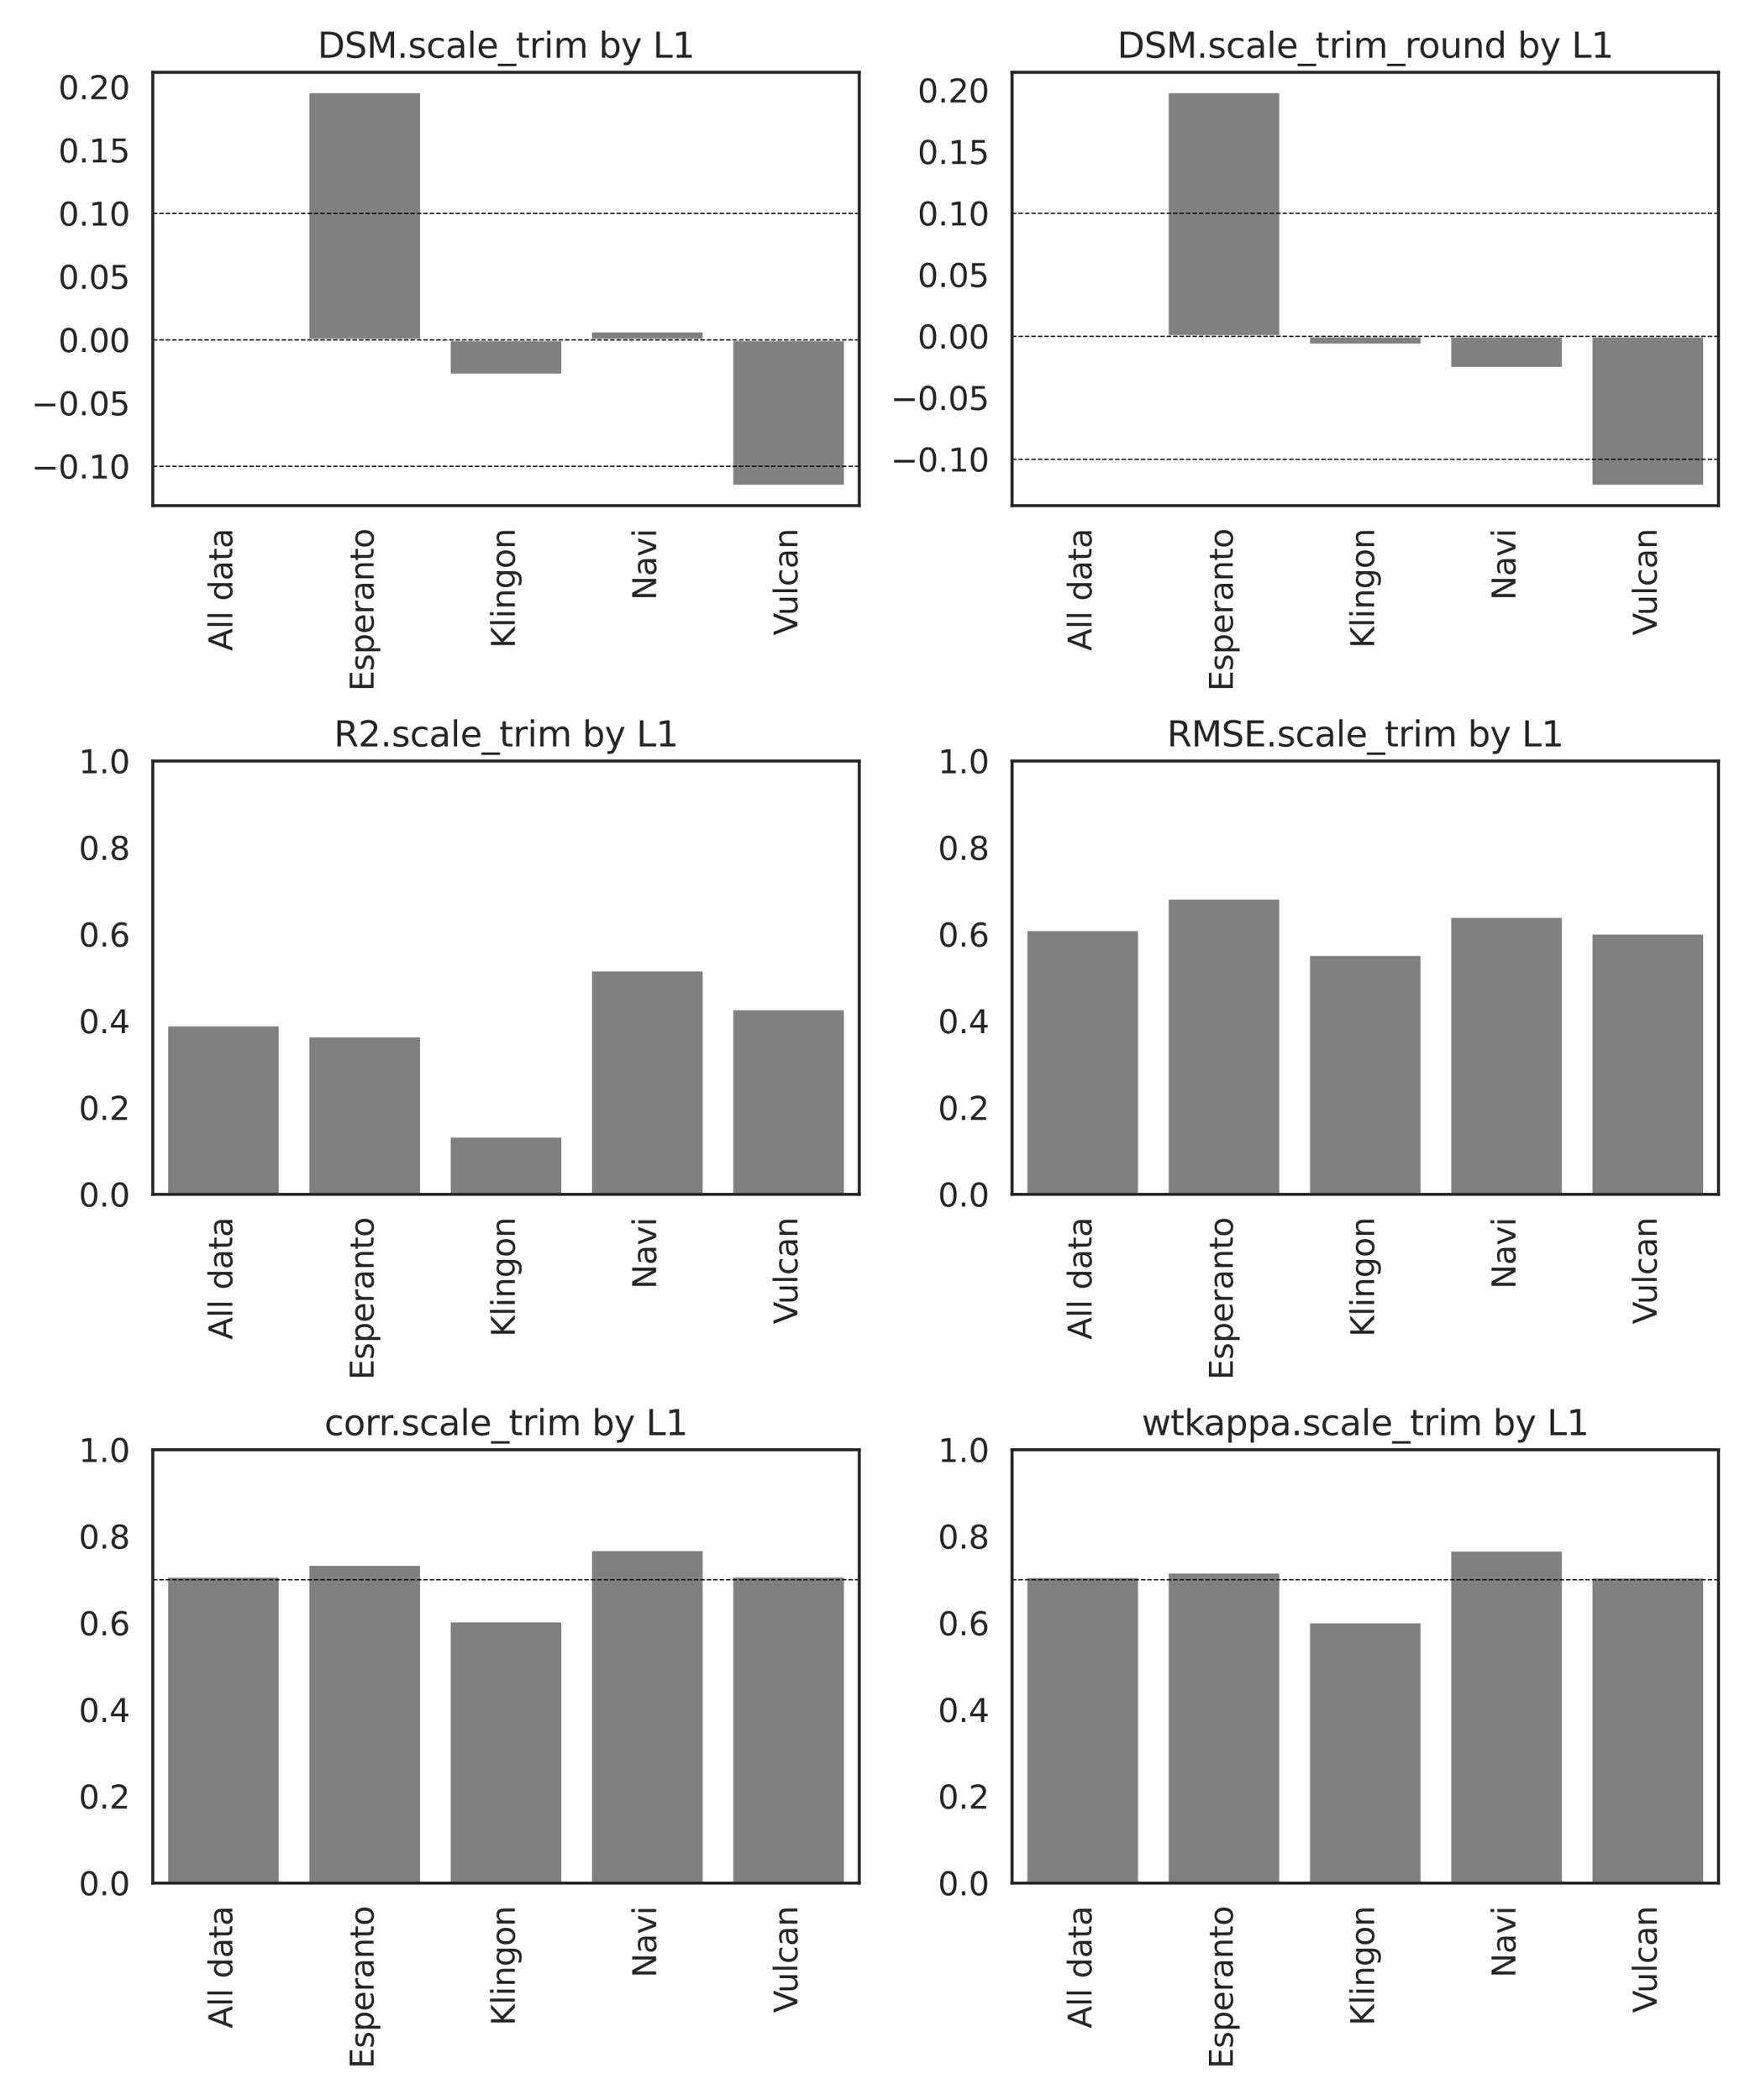 <?xml version="1.0" encoding="utf-8" standalone="no"?>
<!DOCTYPE svg PUBLIC "-//W3C//DTD SVG 1.1//EN"
  "http://www.w3.org/Graphics/SVG/1.1/DTD/svg11.dtd">
<svg xmlns:xlink="http://www.w3.org/1999/xlink" width="720pt" height="864pt" viewBox="0 0 720 864" xmlns="http://www.w3.org/2000/svg" version="1.1">
 <defs>
  <style type="text/css">*{stroke-linejoin: round; stroke-linecap: butt}</style>
 </defs>
 <g id="figure_1">
  <g id="patch_1">
   <path d="M 0 864 
L 720 864 
L 720 0 
L 0 0 
z
" style="fill: #ffffff"/>
  </g>
  <g id="axes_1">
   <g id="patch_2">
    <path d="M 62.87 208.04 
L 353.52 208.04 
L 353.52 29.76 
L 62.87 29.76 
z
" style="fill: #ffffff"/>
   </g>
   <g id="matplotlib.axis_1">
    <g id="xtick_1">
     <g id="text_1">
      <!-- All data -->
      <g style="fill: #262626" transform="translate(95.577 267.832) rotate(-90) scale(0.132 -0.132)">
       <defs>
        <path id="DejaVuSans-41" d="M 2188 4044 
L 1331 1722 
L 3047 1722 
L 2188 4044 
z
M 1831 4666 
L 2547 4666 
L 4325 0 
L 3669 0 
L 3244 1197 
L 1141 1197 
L 716 0 
L 50 0 
L 1831 4666 
z
" transform="scale(0.016)"/>
        <path id="DejaVuSans-6c" d="M 603 4863 
L 1178 4863 
L 1178 0 
L 603 0 
L 603 4863 
z
" transform="scale(0.016)"/>
        <path id="DejaVuSans-20" transform="scale(0.016)"/>
        <path id="DejaVuSans-64" d="M 2906 2969 
L 2906 4863 
L 3481 4863 
L 3481 0 
L 2906 0 
L 2906 525 
Q 2725 213 2448 61 
Q 2172 -91 1784 -91 
Q 1150 -91 751 415 
Q 353 922 353 1747 
Q 353 2572 751 3078 
Q 1150 3584 1784 3584 
Q 2172 3584 2448 3432 
Q 2725 3281 2906 2969 
z
M 947 1747 
Q 947 1113 1208 752 
Q 1469 391 1925 391 
Q 2381 391 2643 752 
Q 2906 1113 2906 1747 
Q 2906 2381 2643 2742 
Q 2381 3103 1925 3103 
Q 1469 3103 1208 2742 
Q 947 2381 947 1747 
z
" transform="scale(0.016)"/>
        <path id="DejaVuSans-61" d="M 2194 1759 
Q 1497 1759 1228 1600 
Q 959 1441 959 1056 
Q 959 750 1161 570 
Q 1363 391 1709 391 
Q 2188 391 2477 730 
Q 2766 1069 2766 1631 
L 2766 1759 
L 2194 1759 
z
M 3341 1997 
L 3341 0 
L 2766 0 
L 2766 531 
Q 2569 213 2275 61 
Q 1981 -91 1556 -91 
Q 1019 -91 701 211 
Q 384 513 384 1019 
Q 384 1609 779 1909 
Q 1175 2209 1959 2209 
L 2766 2209 
L 2766 2266 
Q 2766 2663 2505 2880 
Q 2244 3097 1772 3097 
Q 1472 3097 1187 3025 
Q 903 2953 641 2809 
L 641 3341 
Q 956 3463 1253 3523 
Q 1550 3584 1831 3584 
Q 2591 3584 2966 3190 
Q 3341 2797 3341 1997 
z
" transform="scale(0.016)"/>
        <path id="DejaVuSans-74" d="M 1172 4494 
L 1172 3500 
L 2356 3500 
L 2356 3053 
L 1172 3053 
L 1172 1153 
Q 1172 725 1289 603 
Q 1406 481 1766 481 
L 2356 481 
L 2356 0 
L 1766 0 
Q 1100 0 847 248 
Q 594 497 594 1153 
L 594 3053 
L 172 3053 
L 172 3500 
L 594 3500 
L 594 4494 
L 1172 4494 
z
" transform="scale(0.016)"/>
       </defs>
       <use xlink:href="#DejaVuSans-41"/>
       <use xlink:href="#DejaVuSans-6c" x="68.408"/>
       <use xlink:href="#DejaVuSans-6c" x="96.191"/>
       <use xlink:href="#DejaVuSans-20" x="123.975"/>
       <use xlink:href="#DejaVuSans-64" x="155.762"/>
       <use xlink:href="#DejaVuSans-61" x="219.238"/>
       <use xlink:href="#DejaVuSans-74" x="280.518"/>
       <use xlink:href="#DejaVuSans-61" x="319.727"/>
      </g>
     </g>
    </g>
    <g id="xtick_2">
     <g id="text_2">
      <!-- Esperanto -->
      <g style="fill: #262626" transform="translate(153.707 284.392) rotate(-90) scale(0.132 -0.132)">
       <defs>
        <path id="DejaVuSans-45" d="M 628 4666 
L 3578 4666 
L 3578 4134 
L 1259 4134 
L 1259 2753 
L 3481 2753 
L 3481 2222 
L 1259 2222 
L 1259 531 
L 3634 531 
L 3634 0 
L 628 0 
L 628 4666 
z
" transform="scale(0.016)"/>
        <path id="DejaVuSans-73" d="M 2834 3397 
L 2834 2853 
Q 2591 2978 2328 3040 
Q 2066 3103 1784 3103 
Q 1356 3103 1142 2972 
Q 928 2841 928 2578 
Q 928 2378 1081 2264 
Q 1234 2150 1697 2047 
L 1894 2003 
Q 2506 1872 2764 1633 
Q 3022 1394 3022 966 
Q 3022 478 2636 193 
Q 2250 -91 1575 -91 
Q 1294 -91 989 -36 
Q 684 19 347 128 
L 347 722 
Q 666 556 975 473 
Q 1284 391 1588 391 
Q 1994 391 2212 530 
Q 2431 669 2431 922 
Q 2431 1156 2273 1281 
Q 2116 1406 1581 1522 
L 1381 1569 
Q 847 1681 609 1914 
Q 372 2147 372 2553 
Q 372 3047 722 3315 
Q 1072 3584 1716 3584 
Q 2034 3584 2315 3537 
Q 2597 3491 2834 3397 
z
" transform="scale(0.016)"/>
        <path id="DejaVuSans-70" d="M 1159 525 
L 1159 -1331 
L 581 -1331 
L 581 3500 
L 1159 3500 
L 1159 2969 
Q 1341 3281 1617 3432 
Q 1894 3584 2278 3584 
Q 2916 3584 3314 3078 
Q 3713 2572 3713 1747 
Q 3713 922 3314 415 
Q 2916 -91 2278 -91 
Q 1894 -91 1617 61 
Q 1341 213 1159 525 
z
M 3116 1747 
Q 3116 2381 2855 2742 
Q 2594 3103 2138 3103 
Q 1681 3103 1420 2742 
Q 1159 2381 1159 1747 
Q 1159 1113 1420 752 
Q 1681 391 2138 391 
Q 2594 391 2855 752 
Q 3116 1113 3116 1747 
z
" transform="scale(0.016)"/>
        <path id="DejaVuSans-65" d="M 3597 1894 
L 3597 1613 
L 953 1613 
Q 991 1019 1311 708 
Q 1631 397 2203 397 
Q 2534 397 2845 478 
Q 3156 559 3463 722 
L 3463 178 
Q 3153 47 2828 -22 
Q 2503 -91 2169 -91 
Q 1331 -91 842 396 
Q 353 884 353 1716 
Q 353 2575 817 3079 
Q 1281 3584 2069 3584 
Q 2775 3584 3186 3129 
Q 3597 2675 3597 1894 
z
M 3022 2063 
Q 3016 2534 2758 2815 
Q 2500 3097 2075 3097 
Q 1594 3097 1305 2825 
Q 1016 2553 972 2059 
L 3022 2063 
z
" transform="scale(0.016)"/>
        <path id="DejaVuSans-72" d="M 2631 2963 
Q 2534 3019 2420 3045 
Q 2306 3072 2169 3072 
Q 1681 3072 1420 2755 
Q 1159 2438 1159 1844 
L 1159 0 
L 581 0 
L 581 3500 
L 1159 3500 
L 1159 2956 
Q 1341 3275 1631 3429 
Q 1922 3584 2338 3584 
Q 2397 3584 2469 3576 
Q 2541 3569 2628 3553 
L 2631 2963 
z
" transform="scale(0.016)"/>
        <path id="DejaVuSans-6e" d="M 3513 2113 
L 3513 0 
L 2938 0 
L 2938 2094 
Q 2938 2591 2744 2837 
Q 2550 3084 2163 3084 
Q 1697 3084 1428 2787 
Q 1159 2491 1159 1978 
L 1159 0 
L 581 0 
L 581 3500 
L 1159 3500 
L 1159 2956 
Q 1366 3272 1645 3428 
Q 1925 3584 2291 3584 
Q 2894 3584 3203 3211 
Q 3513 2838 3513 2113 
z
" transform="scale(0.016)"/>
        <path id="DejaVuSans-6f" d="M 1959 3097 
Q 1497 3097 1228 2736 
Q 959 2375 959 1747 
Q 959 1119 1226 758 
Q 1494 397 1959 397 
Q 2419 397 2687 759 
Q 2956 1122 2956 1747 
Q 2956 2369 2687 2733 
Q 2419 3097 1959 3097 
z
M 1959 3584 
Q 2709 3584 3137 3096 
Q 3566 2609 3566 1747 
Q 3566 888 3137 398 
Q 2709 -91 1959 -91 
Q 1206 -91 779 398 
Q 353 888 353 1747 
Q 353 2609 779 3096 
Q 1206 3584 1959 3584 
z
" transform="scale(0.016)"/>
       </defs>
       <use xlink:href="#DejaVuSans-45"/>
       <use xlink:href="#DejaVuSans-73" x="63.184"/>
       <use xlink:href="#DejaVuSans-70" x="115.283"/>
       <use xlink:href="#DejaVuSans-65" x="178.76"/>
       <use xlink:href="#DejaVuSans-72" x="240.283"/>
       <use xlink:href="#DejaVuSans-61" x="281.396"/>
       <use xlink:href="#DejaVuSans-6e" x="342.676"/>
       <use xlink:href="#DejaVuSans-74" x="406.055"/>
       <use xlink:href="#DejaVuSans-6f" x="445.264"/>
      </g>
     </g>
    </g>
    <g id="xtick_3">
     <g id="text_3">
      <!-- Klingon -->
      <g style="fill: #262626" transform="translate(211.837 266.718) rotate(-90) scale(0.132 -0.132)">
       <defs>
        <path id="DejaVuSans-4b" d="M 628 4666 
L 1259 4666 
L 1259 2694 
L 3353 4666 
L 4166 4666 
L 1850 2491 
L 4331 0 
L 3500 0 
L 1259 2247 
L 1259 0 
L 628 0 
L 628 4666 
z
" transform="scale(0.016)"/>
        <path id="DejaVuSans-69" d="M 603 3500 
L 1178 3500 
L 1178 0 
L 603 0 
L 603 3500 
z
M 603 4863 
L 1178 4863 
L 1178 4134 
L 603 4134 
L 603 4863 
z
" transform="scale(0.016)"/>
        <path id="DejaVuSans-67" d="M 2906 1791 
Q 2906 2416 2648 2759 
Q 2391 3103 1925 3103 
Q 1463 3103 1205 2759 
Q 947 2416 947 1791 
Q 947 1169 1205 825 
Q 1463 481 1925 481 
Q 2391 481 2648 825 
Q 2906 1169 2906 1791 
z
M 3481 434 
Q 3481 -459 3084 -895 
Q 2688 -1331 1869 -1331 
Q 1566 -1331 1297 -1286 
Q 1028 -1241 775 -1147 
L 775 -588 
Q 1028 -725 1275 -790 
Q 1522 -856 1778 -856 
Q 2344 -856 2625 -561 
Q 2906 -266 2906 331 
L 2906 616 
Q 2728 306 2450 153 
Q 2172 0 1784 0 
Q 1141 0 747 490 
Q 353 981 353 1791 
Q 353 2603 747 3093 
Q 1141 3584 1784 3584 
Q 2172 3584 2450 3431 
Q 2728 3278 2906 2969 
L 2906 3500 
L 3481 3500 
L 3481 434 
z
" transform="scale(0.016)"/>
       </defs>
       <use xlink:href="#DejaVuSans-4b"/>
       <use xlink:href="#DejaVuSans-6c" x="65.576"/>
       <use xlink:href="#DejaVuSans-69" x="93.359"/>
       <use xlink:href="#DejaVuSans-6e" x="121.143"/>
       <use xlink:href="#DejaVuSans-67" x="184.521"/>
       <use xlink:href="#DejaVuSans-6f" x="247.998"/>
       <use xlink:href="#DejaVuSans-6e" x="309.18"/>
      </g>
     </g>
    </g>
    <g id="xtick_4">
     <g id="text_4">
      <!-- Navi -->
      <g style="fill: #262626" transform="translate(269.967 246.984) rotate(-90) scale(0.132 -0.132)">
       <defs>
        <path id="DejaVuSans-4e" d="M 628 4666 
L 1478 4666 
L 3547 763 
L 3547 4666 
L 4159 4666 
L 4159 0 
L 3309 0 
L 1241 3903 
L 1241 0 
L 628 0 
L 628 4666 
z
" transform="scale(0.016)"/>
        <path id="DejaVuSans-76" d="M 191 3500 
L 800 3500 
L 1894 563 
L 2988 3500 
L 3597 3500 
L 2284 0 
L 1503 0 
L 191 3500 
z
" transform="scale(0.016)"/>
       </defs>
       <use xlink:href="#DejaVuSans-4e"/>
       <use xlink:href="#DejaVuSans-61" x="74.805"/>
       <use xlink:href="#DejaVuSans-76" x="136.084"/>
       <use xlink:href="#DejaVuSans-69" x="195.264"/>
      </g>
     </g>
    </g>
    <g id="xtick_5">
     <g id="text_5">
      <!-- Vulcan -->
      <g style="fill: #262626" transform="translate(328.097 261.424) rotate(-90) scale(0.132 -0.132)">
       <defs>
        <path id="DejaVuSans-56" d="M 1831 0 
L 50 4666 
L 709 4666 
L 2188 738 
L 3669 4666 
L 4325 4666 
L 2547 0 
L 1831 0 
z
" transform="scale(0.016)"/>
        <path id="DejaVuSans-75" d="M 544 1381 
L 544 3500 
L 1119 3500 
L 1119 1403 
Q 1119 906 1312 657 
Q 1506 409 1894 409 
Q 2359 409 2629 706 
Q 2900 1003 2900 1516 
L 2900 3500 
L 3475 3500 
L 3475 0 
L 2900 0 
L 2900 538 
Q 2691 219 2414 64 
Q 2138 -91 1772 -91 
Q 1169 -91 856 284 
Q 544 659 544 1381 
z
M 1991 3584 
L 1991 3584 
z
" transform="scale(0.016)"/>
        <path id="DejaVuSans-63" d="M 3122 3366 
L 3122 2828 
Q 2878 2963 2633 3030 
Q 2388 3097 2138 3097 
Q 1578 3097 1268 2742 
Q 959 2388 959 1747 
Q 959 1106 1268 751 
Q 1578 397 2138 397 
Q 2388 397 2633 464 
Q 2878 531 3122 666 
L 3122 134 
Q 2881 22 2623 -34 
Q 2366 -91 2075 -91 
Q 1284 -91 818 406 
Q 353 903 353 1747 
Q 353 2603 823 3093 
Q 1294 3584 2113 3584 
Q 2378 3584 2631 3529 
Q 2884 3475 3122 3366 
z
" transform="scale(0.016)"/>
       </defs>
       <use xlink:href="#DejaVuSans-56"/>
       <use xlink:href="#DejaVuSans-75" x="61.658"/>
       <use xlink:href="#DejaVuSans-6c" x="125.037"/>
       <use xlink:href="#DejaVuSans-63" x="152.82"/>
       <use xlink:href="#DejaVuSans-61" x="207.801"/>
       <use xlink:href="#DejaVuSans-6e" x="269.08"/>
      </g>
     </g>
    </g>
   </g>
   <g id="matplotlib.axis_2">
    <g id="ytick_1">
     <g id="text_6">
      <!-- −0.10 -->
      <g style="fill: #262626" transform="translate(12.918 196.876) scale(0.132 -0.132)">
       <defs>
        <path id="DejaVuSans-2212" d="M 678 2272 
L 4684 2272 
L 4684 1741 
L 678 1741 
L 678 2272 
z
" transform="scale(0.016)"/>
        <path id="DejaVuSans-30" d="M 2034 4250 
Q 1547 4250 1301 3770 
Q 1056 3291 1056 2328 
Q 1056 1369 1301 889 
Q 1547 409 2034 409 
Q 2525 409 2770 889 
Q 3016 1369 3016 2328 
Q 3016 3291 2770 3770 
Q 2525 4250 2034 4250 
z
M 2034 4750 
Q 2819 4750 3233 4129 
Q 3647 3509 3647 2328 
Q 3647 1150 3233 529 
Q 2819 -91 2034 -91 
Q 1250 -91 836 529 
Q 422 1150 422 2328 
Q 422 3509 836 4129 
Q 1250 4750 2034 4750 
z
" transform="scale(0.016)"/>
        <path id="DejaVuSans-2e" d="M 684 794 
L 1344 794 
L 1344 0 
L 684 0 
L 684 794 
z
" transform="scale(0.016)"/>
        <path id="DejaVuSans-31" d="M 794 531 
L 1825 531 
L 1825 4091 
L 703 3866 
L 703 4441 
L 1819 4666 
L 2450 4666 
L 2450 531 
L 3481 531 
L 3481 0 
L 794 0 
L 794 531 
z
" transform="scale(0.016)"/>
       </defs>
       <use xlink:href="#DejaVuSans-2212"/>
       <use xlink:href="#DejaVuSans-30" x="83.789"/>
       <use xlink:href="#DejaVuSans-2e" x="147.412"/>
       <use xlink:href="#DejaVuSans-31" x="179.199"/>
       <use xlink:href="#DejaVuSans-30" x="242.822"/>
      </g>
     </g>
    </g>
    <g id="ytick_2">
     <g id="text_7">
      <!-- −0.05 -->
      <g style="fill: #262626" transform="translate(12.918 170.867) scale(0.132 -0.132)">
       <defs>
        <path id="DejaVuSans-35" d="M 691 4666 
L 3169 4666 
L 3169 4134 
L 1269 4134 
L 1269 2991 
Q 1406 3038 1543 3061 
Q 1681 3084 1819 3084 
Q 2600 3084 3056 2656 
Q 3513 2228 3513 1497 
Q 3513 744 3044 326 
Q 2575 -91 1722 -91 
Q 1428 -91 1123 -41 
Q 819 9 494 109 
L 494 744 
Q 775 591 1075 516 
Q 1375 441 1709 441 
Q 2250 441 2565 725 
Q 2881 1009 2881 1497 
Q 2881 1984 2565 2268 
Q 2250 2553 1709 2553 
Q 1456 2553 1204 2497 
Q 953 2441 691 2322 
L 691 4666 
z
" transform="scale(0.016)"/>
       </defs>
       <use xlink:href="#DejaVuSans-2212"/>
       <use xlink:href="#DejaVuSans-30" x="83.789"/>
       <use xlink:href="#DejaVuSans-2e" x="147.412"/>
       <use xlink:href="#DejaVuSans-30" x="179.199"/>
       <use xlink:href="#DejaVuSans-35" x="242.822"/>
      </g>
     </g>
    </g>
    <g id="ytick_3">
     <g id="text_8">
      <!-- 0.00 -->
      <g style="fill: #262626" transform="translate(23.979 144.859) scale(0.132 -0.132)">
       <use xlink:href="#DejaVuSans-30"/>
       <use xlink:href="#DejaVuSans-2e" x="63.623"/>
       <use xlink:href="#DejaVuSans-30" x="95.41"/>
       <use xlink:href="#DejaVuSans-30" x="159.033"/>
      </g>
     </g>
    </g>
    <g id="ytick_4">
     <g id="text_9">
      <!-- 0.05 -->
      <g style="fill: #262626" transform="translate(23.979 118.851) scale(0.132 -0.132)">
       <use xlink:href="#DejaVuSans-30"/>
       <use xlink:href="#DejaVuSans-2e" x="63.623"/>
       <use xlink:href="#DejaVuSans-30" x="95.41"/>
       <use xlink:href="#DejaVuSans-35" x="159.033"/>
      </g>
     </g>
    </g>
    <g id="ytick_5">
     <g id="text_10">
      <!-- 0.10 -->
      <g style="fill: #262626" transform="translate(23.979 92.843) scale(0.132 -0.132)">
       <use xlink:href="#DejaVuSans-30"/>
       <use xlink:href="#DejaVuSans-2e" x="63.623"/>
       <use xlink:href="#DejaVuSans-31" x="95.41"/>
       <use xlink:href="#DejaVuSans-30" x="159.033"/>
      </g>
     </g>
    </g>
    <g id="ytick_6">
     <g id="text_11">
      <!-- 0.15 -->
      <g style="fill: #262626" transform="translate(23.979 66.835) scale(0.132 -0.132)">
       <use xlink:href="#DejaVuSans-30"/>
       <use xlink:href="#DejaVuSans-2e" x="63.623"/>
       <use xlink:href="#DejaVuSans-31" x="95.41"/>
       <use xlink:href="#DejaVuSans-35" x="159.033"/>
      </g>
     </g>
    </g>
    <g id="ytick_7">
     <g id="text_12">
      <!-- 0.20 -->
      <g style="fill: #262626" transform="translate(23.979 40.826) scale(0.132 -0.132)">
       <defs>
        <path id="DejaVuSans-32" d="M 1228 531 
L 3431 531 
L 3431 0 
L 469 0 
L 469 531 
Q 828 903 1448 1529 
Q 2069 2156 2228 2338 
Q 2531 2678 2651 2914 
Q 2772 3150 2772 3378 
Q 2772 3750 2511 3984 
Q 2250 4219 1831 4219 
Q 1534 4219 1204 4116 
Q 875 4013 500 3803 
L 500 4441 
Q 881 4594 1212 4672 
Q 1544 4750 1819 4750 
Q 2544 4750 2975 4387 
Q 3406 4025 3406 3419 
Q 3406 3131 3298 2873 
Q 3191 2616 2906 2266 
Q 2828 2175 2409 1742 
Q 1991 1309 1228 531 
z
" transform="scale(0.016)"/>
       </defs>
       <use xlink:href="#DejaVuSans-30"/>
       <use xlink:href="#DejaVuSans-2e" x="63.623"/>
       <use xlink:href="#DejaVuSans-32" x="95.41"/>
       <use xlink:href="#DejaVuSans-30" x="159.033"/>
      </g>
     </g>
    </g>
   </g>
   <g id="patch_3">
    <path d="M 68.683 139.844 
L 115.187 139.844 
L 115.187 139.844 
L 68.683 139.844 
z
" clip-path="url(#p28fea89f9e)" style="fill: #808080; stroke: #ffffff; stroke-linejoin: miter"/>
   </g>
   <g id="patch_4">
    <path d="M 126.813 139.844 
L 173.317 139.844 
L 173.317 37.864 
L 126.813 37.864 
z
" clip-path="url(#p28fea89f9e)" style="fill: #808080; stroke: #ffffff; stroke-linejoin: miter"/>
   </g>
   <g id="patch_5">
    <path d="M 184.943 139.844 
L 231.447 139.844 
L 231.447 154.195 
L 184.943 154.195 
z
" clip-path="url(#p28fea89f9e)" style="fill: #808080; stroke: #ffffff; stroke-linejoin: miter"/>
   </g>
   <g id="patch_6">
    <path d="M 243.073 139.844 
L 289.577 139.844 
L 289.577 136.261 
L 243.073 136.261 
z
" clip-path="url(#p28fea89f9e)" style="fill: #808080; stroke: #ffffff; stroke-linejoin: miter"/>
   </g>
   <g id="patch_7">
    <path d="M 301.203 139.844 
L 347.707 139.844 
L 347.707 199.936 
L 301.203 199.936 
z
" clip-path="url(#p28fea89f9e)" style="fill: #808080; stroke: #ffffff; stroke-linejoin: miter"/>
   </g>
   <g id="line2d_1">
    <path d="M 62.87 87.828 
L 353.52 87.828 
" clip-path="url(#p28fea89f9e)" style="fill: none; stroke-dasharray: 1.85,0.8; stroke-dashoffset: 0; stroke: #000000; stroke-width: 0.5"/>
   </g>
   <g id="line2d_2">
    <path d="M 62.87 191.861 
L 353.52 191.861 
" clip-path="url(#p28fea89f9e)" style="fill: none; stroke-dasharray: 1.85,0.8; stroke-dashoffset: 0; stroke: #000000; stroke-width: 0.5"/>
   </g>
   <g id="line2d_3">
    <path clip-path="url(#p28fea89f9e)" style="fill: none; stroke: #424242; stroke-width: 2.7; stroke-linecap: round"/>
   </g>
   <g id="line2d_4">
    <path clip-path="url(#p28fea89f9e)" style="fill: none; stroke: #424242; stroke-width: 2.7; stroke-linecap: round"/>
   </g>
   <g id="line2d_5">
    <path clip-path="url(#p28fea89f9e)" style="fill: none; stroke: #424242; stroke-width: 2.7; stroke-linecap: round"/>
   </g>
   <g id="line2d_6">
    <path clip-path="url(#p28fea89f9e)" style="fill: none; stroke: #424242; stroke-width: 2.7; stroke-linecap: round"/>
   </g>
   <g id="line2d_7">
    <path clip-path="url(#p28fea89f9e)" style="fill: none; stroke: #424242; stroke-width: 2.7; stroke-linecap: round"/>
   </g>
   <g id="line2d_8">
    <path d="M 62.87 139.844 
L 353.52 139.844 
" clip-path="url(#p28fea89f9e)" style="fill: none; stroke-dasharray: 1.85,0.8; stroke-dashoffset: 0; stroke: #000000; stroke-width: 0.5"/>
   </g>
   <g id="patch_8">
    <path d="M 62.87 208.04 
L 62.87 29.76 
" style="fill: none; stroke: #262626; stroke-width: 1.25; stroke-linejoin: miter; stroke-linecap: square"/>
   </g>
   <g id="patch_9">
    <path d="M 353.52 208.04 
L 353.52 29.76 
" style="fill: none; stroke: #262626; stroke-width: 1.25; stroke-linejoin: miter; stroke-linecap: square"/>
   </g>
   <g id="patch_10">
    <path d="M 62.87 208.04 
L 353.52 208.04 
" style="fill: none; stroke: #262626; stroke-width: 1.25; stroke-linejoin: miter; stroke-linecap: square"/>
   </g>
   <g id="patch_11">
    <path d="M 62.87 29.76 
L 353.52 29.76 
" style="fill: none; stroke: #262626; stroke-width: 1.25; stroke-linejoin: miter; stroke-linecap: square"/>
   </g>
   <g id="text_13">
    <!-- DSM.scale_trim by L1 -->
    <g style="fill: #262626" transform="translate(130.63 23.76) scale(0.144 -0.144)">
     <defs>
      <path id="DejaVuSans-44" d="M 1259 4147 
L 1259 519 
L 2022 519 
Q 2988 519 3436 956 
Q 3884 1394 3884 2338 
Q 3884 3275 3436 3711 
Q 2988 4147 2022 4147 
L 1259 4147 
z
M 628 4666 
L 1925 4666 
Q 3281 4666 3915 4102 
Q 4550 3538 4550 2338 
Q 4550 1131 3912 565 
Q 3275 0 1925 0 
L 628 0 
L 628 4666 
z
" transform="scale(0.016)"/>
      <path id="DejaVuSans-53" d="M 3425 4513 
L 3425 3897 
Q 3066 4069 2747 4153 
Q 2428 4238 2131 4238 
Q 1616 4238 1336 4038 
Q 1056 3838 1056 3469 
Q 1056 3159 1242 3001 
Q 1428 2844 1947 2747 
L 2328 2669 
Q 3034 2534 3370 2195 
Q 3706 1856 3706 1288 
Q 3706 609 3251 259 
Q 2797 -91 1919 -91 
Q 1588 -91 1214 -16 
Q 841 59 441 206 
L 441 856 
Q 825 641 1194 531 
Q 1563 422 1919 422 
Q 2459 422 2753 634 
Q 3047 847 3047 1241 
Q 3047 1584 2836 1778 
Q 2625 1972 2144 2069 
L 1759 2144 
Q 1053 2284 737 2584 
Q 422 2884 422 3419 
Q 422 4038 858 4394 
Q 1294 4750 2059 4750 
Q 2388 4750 2728 4690 
Q 3069 4631 3425 4513 
z
" transform="scale(0.016)"/>
      <path id="DejaVuSans-4d" d="M 628 4666 
L 1569 4666 
L 2759 1491 
L 3956 4666 
L 4897 4666 
L 4897 0 
L 4281 0 
L 4281 4097 
L 3078 897 
L 2444 897 
L 1241 4097 
L 1241 0 
L 628 0 
L 628 4666 
z
" transform="scale(0.016)"/>
      <path id="DejaVuSans-5f" d="M 3263 -1063 
L 3263 -1509 
L -63 -1509 
L -63 -1063 
L 3263 -1063 
z
" transform="scale(0.016)"/>
      <path id="DejaVuSans-6d" d="M 3328 2828 
Q 3544 3216 3844 3400 
Q 4144 3584 4550 3584 
Q 5097 3584 5394 3201 
Q 5691 2819 5691 2113 
L 5691 0 
L 5113 0 
L 5113 2094 
Q 5113 2597 4934 2840 
Q 4756 3084 4391 3084 
Q 3944 3084 3684 2787 
Q 3425 2491 3425 1978 
L 3425 0 
L 2847 0 
L 2847 2094 
Q 2847 2600 2669 2842 
Q 2491 3084 2119 3084 
Q 1678 3084 1418 2786 
Q 1159 2488 1159 1978 
L 1159 0 
L 581 0 
L 581 3500 
L 1159 3500 
L 1159 2956 
Q 1356 3278 1631 3431 
Q 1906 3584 2284 3584 
Q 2666 3584 2933 3390 
Q 3200 3197 3328 2828 
z
" transform="scale(0.016)"/>
      <path id="DejaVuSans-62" d="M 3116 1747 
Q 3116 2381 2855 2742 
Q 2594 3103 2138 3103 
Q 1681 3103 1420 2742 
Q 1159 2381 1159 1747 
Q 1159 1113 1420 752 
Q 1681 391 2138 391 
Q 2594 391 2855 752 
Q 3116 1113 3116 1747 
z
M 1159 2969 
Q 1341 3281 1617 3432 
Q 1894 3584 2278 3584 
Q 2916 3584 3314 3078 
Q 3713 2572 3713 1747 
Q 3713 922 3314 415 
Q 2916 -91 2278 -91 
Q 1894 -91 1617 61 
Q 1341 213 1159 525 
L 1159 0 
L 581 0 
L 581 4863 
L 1159 4863 
L 1159 2969 
z
" transform="scale(0.016)"/>
      <path id="DejaVuSans-79" d="M 2059 -325 
Q 1816 -950 1584 -1140 
Q 1353 -1331 966 -1331 
L 506 -1331 
L 506 -850 
L 844 -850 
Q 1081 -850 1212 -737 
Q 1344 -625 1503 -206 
L 1606 56 
L 191 3500 
L 800 3500 
L 1894 763 
L 2988 3500 
L 3597 3500 
L 2059 -325 
z
" transform="scale(0.016)"/>
      <path id="DejaVuSans-4c" d="M 628 4666 
L 1259 4666 
L 1259 531 
L 3531 531 
L 3531 0 
L 628 0 
L 628 4666 
z
" transform="scale(0.016)"/>
     </defs>
     <use xlink:href="#DejaVuSans-44"/>
     <use xlink:href="#DejaVuSans-53" x="77.002"/>
     <use xlink:href="#DejaVuSans-4d" x="140.479"/>
     <use xlink:href="#DejaVuSans-2e" x="226.758"/>
     <use xlink:href="#DejaVuSans-73" x="258.545"/>
     <use xlink:href="#DejaVuSans-63" x="310.645"/>
     <use xlink:href="#DejaVuSans-61" x="365.625"/>
     <use xlink:href="#DejaVuSans-6c" x="426.904"/>
     <use xlink:href="#DejaVuSans-65" x="454.688"/>
     <use xlink:href="#DejaVuSans-5f" x="516.211"/>
     <use xlink:href="#DejaVuSans-74" x="566.211"/>
     <use xlink:href="#DejaVuSans-72" x="605.42"/>
     <use xlink:href="#DejaVuSans-69" x="646.533"/>
     <use xlink:href="#DejaVuSans-6d" x="674.316"/>
     <use xlink:href="#DejaVuSans-20" x="771.729"/>
     <use xlink:href="#DejaVuSans-62" x="803.516"/>
     <use xlink:href="#DejaVuSans-79" x="866.992"/>
     <use xlink:href="#DejaVuSans-20" x="926.172"/>
     <use xlink:href="#DejaVuSans-4c" x="957.959"/>
     <use xlink:href="#DejaVuSans-31" x="1013.672"/>
    </g>
   </g>
  </g>
  <g id="axes_2">
   <g id="patch_12">
    <path d="M 416.39 208.04 
L 707.04 208.04 
L 707.04 29.76 
L 416.39 29.76 
z
" style="fill: #ffffff"/>
   </g>
   <g id="matplotlib.axis_3">
    <g id="xtick_6">
     <g id="text_14">
      <!-- All data -->
      <g style="fill: #262626" transform="translate(449.097 267.832) rotate(-90) scale(0.132 -0.132)">
       <use xlink:href="#DejaVuSans-41"/>
       <use xlink:href="#DejaVuSans-6c" x="68.408"/>
       <use xlink:href="#DejaVuSans-6c" x="96.191"/>
       <use xlink:href="#DejaVuSans-20" x="123.975"/>
       <use xlink:href="#DejaVuSans-64" x="155.762"/>
       <use xlink:href="#DejaVuSans-61" x="219.238"/>
       <use xlink:href="#DejaVuSans-74" x="280.518"/>
       <use xlink:href="#DejaVuSans-61" x="319.727"/>
      </g>
     </g>
    </g>
    <g id="xtick_7">
     <g id="text_15">
      <!-- Esperanto -->
      <g style="fill: #262626" transform="translate(507.227 284.392) rotate(-90) scale(0.132 -0.132)">
       <use xlink:href="#DejaVuSans-45"/>
       <use xlink:href="#DejaVuSans-73" x="63.184"/>
       <use xlink:href="#DejaVuSans-70" x="115.283"/>
       <use xlink:href="#DejaVuSans-65" x="178.76"/>
       <use xlink:href="#DejaVuSans-72" x="240.283"/>
       <use xlink:href="#DejaVuSans-61" x="281.396"/>
       <use xlink:href="#DejaVuSans-6e" x="342.676"/>
       <use xlink:href="#DejaVuSans-74" x="406.055"/>
       <use xlink:href="#DejaVuSans-6f" x="445.264"/>
      </g>
     </g>
    </g>
    <g id="xtick_8">
     <g id="text_16">
      <!-- Klingon -->
      <g style="fill: #262626" transform="translate(565.357 266.718) rotate(-90) scale(0.132 -0.132)">
       <use xlink:href="#DejaVuSans-4b"/>
       <use xlink:href="#DejaVuSans-6c" x="65.576"/>
       <use xlink:href="#DejaVuSans-69" x="93.359"/>
       <use xlink:href="#DejaVuSans-6e" x="121.143"/>
       <use xlink:href="#DejaVuSans-67" x="184.521"/>
       <use xlink:href="#DejaVuSans-6f" x="247.998"/>
       <use xlink:href="#DejaVuSans-6e" x="309.18"/>
      </g>
     </g>
    </g>
    <g id="xtick_9">
     <g id="text_17">
      <!-- Navi -->
      <g style="fill: #262626" transform="translate(623.487 246.984) rotate(-90) scale(0.132 -0.132)">
       <use xlink:href="#DejaVuSans-4e"/>
       <use xlink:href="#DejaVuSans-61" x="74.805"/>
       <use xlink:href="#DejaVuSans-76" x="136.084"/>
       <use xlink:href="#DejaVuSans-69" x="195.264"/>
      </g>
     </g>
    </g>
    <g id="xtick_10">
     <g id="text_18">
      <!-- Vulcan -->
      <g style="fill: #262626" transform="translate(681.617 261.424) rotate(-90) scale(0.132 -0.132)">
       <use xlink:href="#DejaVuSans-56"/>
       <use xlink:href="#DejaVuSans-75" x="61.658"/>
       <use xlink:href="#DejaVuSans-6c" x="125.037"/>
       <use xlink:href="#DejaVuSans-63" x="152.82"/>
       <use xlink:href="#DejaVuSans-61" x="207.801"/>
       <use xlink:href="#DejaVuSans-6e" x="269.08"/>
      </g>
     </g>
    </g>
   </g>
   <g id="matplotlib.axis_4">
    <g id="ytick_8">
     <g id="text_19">
      <!-- −0.10 -->
      <g style="fill: #262626" transform="translate(366.438 193.997) scale(0.132 -0.132)">
       <use xlink:href="#DejaVuSans-2212"/>
       <use xlink:href="#DejaVuSans-30" x="83.789"/>
       <use xlink:href="#DejaVuSans-2e" x="147.412"/>
       <use xlink:href="#DejaVuSans-31" x="179.199"/>
       <use xlink:href="#DejaVuSans-30" x="242.822"/>
      </g>
     </g>
    </g>
    <g id="ytick_9">
     <g id="text_20">
      <!-- −0.05 -->
      <g style="fill: #262626" transform="translate(366.438 168.691) scale(0.132 -0.132)">
       <use xlink:href="#DejaVuSans-2212"/>
       <use xlink:href="#DejaVuSans-30" x="83.789"/>
       <use xlink:href="#DejaVuSans-2e" x="147.412"/>
       <use xlink:href="#DejaVuSans-30" x="179.199"/>
       <use xlink:href="#DejaVuSans-35" x="242.822"/>
      </g>
     </g>
    </g>
    <g id="ytick_10">
     <g id="text_21">
      <!-- 0.00 -->
      <g style="fill: #262626" transform="translate(377.499 143.385) scale(0.132 -0.132)">
       <use xlink:href="#DejaVuSans-30"/>
       <use xlink:href="#DejaVuSans-2e" x="63.623"/>
       <use xlink:href="#DejaVuSans-30" x="95.41"/>
       <use xlink:href="#DejaVuSans-30" x="159.033"/>
      </g>
     </g>
    </g>
    <g id="ytick_11">
     <g id="text_22">
      <!-- 0.05 -->
      <g style="fill: #262626" transform="translate(377.499 118.079) scale(0.132 -0.132)">
       <use xlink:href="#DejaVuSans-30"/>
       <use xlink:href="#DejaVuSans-2e" x="63.623"/>
       <use xlink:href="#DejaVuSans-30" x="95.41"/>
       <use xlink:href="#DejaVuSans-35" x="159.033"/>
      </g>
     </g>
    </g>
    <g id="ytick_12">
     <g id="text_23">
      <!-- 0.10 -->
      <g style="fill: #262626" transform="translate(377.499 92.773) scale(0.132 -0.132)">
       <use xlink:href="#DejaVuSans-30"/>
       <use xlink:href="#DejaVuSans-2e" x="63.623"/>
       <use xlink:href="#DejaVuSans-31" x="95.41"/>
       <use xlink:href="#DejaVuSans-30" x="159.033"/>
      </g>
     </g>
    </g>
    <g id="ytick_13">
     <g id="text_24">
      <!-- 0.15 -->
      <g style="fill: #262626" transform="translate(377.499 67.467) scale(0.132 -0.132)">
       <use xlink:href="#DejaVuSans-30"/>
       <use xlink:href="#DejaVuSans-2e" x="63.623"/>
       <use xlink:href="#DejaVuSans-31" x="95.41"/>
       <use xlink:href="#DejaVuSans-35" x="159.033"/>
      </g>
     </g>
    </g>
    <g id="ytick_14">
     <g id="text_25">
      <!-- 0.20 -->
      <g style="fill: #262626" transform="translate(377.499 42.161) scale(0.132 -0.132)">
       <use xlink:href="#DejaVuSans-30"/>
       <use xlink:href="#DejaVuSans-2e" x="63.623"/>
       <use xlink:href="#DejaVuSans-32" x="95.41"/>
       <use xlink:href="#DejaVuSans-30" x="159.033"/>
      </g>
     </g>
    </g>
   </g>
   <g id="patch_13">
    <path d="M 422.203 138.37 
L 468.707 138.37 
L 468.707 138.37 
L 422.203 138.37 
z
" clip-path="url(#p31a6294921)" style="fill: #808080; stroke: #ffffff; stroke-linejoin: miter"/>
   </g>
   <g id="patch_14">
    <path d="M 480.333 138.37 
L 526.837 138.37 
L 526.837 37.864 
L 480.333 37.864 
z
" clip-path="url(#p31a6294921)" style="fill: #808080; stroke: #ffffff; stroke-linejoin: miter"/>
   </g>
   <g id="patch_15">
    <path d="M 538.463 138.37 
L 584.967 138.37 
L 584.967 141.862 
L 538.463 141.862 
z
" clip-path="url(#p31a6294921)" style="fill: #808080; stroke: #ffffff; stroke-linejoin: miter"/>
   </g>
   <g id="patch_16">
    <path d="M 596.593 138.37 
L 643.097 138.37 
L 643.097 151.442 
L 596.593 151.442 
z
" clip-path="url(#p31a6294921)" style="fill: #808080; stroke: #ffffff; stroke-linejoin: miter"/>
   </g>
   <g id="patch_17">
    <path d="M 654.723 138.37 
L 701.227 138.37 
L 701.227 199.936 
L 654.723 199.936 
z
" clip-path="url(#p31a6294921)" style="fill: #808080; stroke: #ffffff; stroke-linejoin: miter"/>
   </g>
   <g id="line2d_9">
    <path d="M 416.39 87.758 
L 707.04 87.758 
" clip-path="url(#p31a6294921)" style="fill: none; stroke-dasharray: 1.85,0.8; stroke-dashoffset: 0; stroke: #000000; stroke-width: 0.5"/>
   </g>
   <g id="line2d_10">
    <path d="M 416.39 188.982 
L 707.04 188.982 
" clip-path="url(#p31a6294921)" style="fill: none; stroke-dasharray: 1.85,0.8; stroke-dashoffset: 0; stroke: #000000; stroke-width: 0.5"/>
   </g>
   <g id="line2d_11">
    <path clip-path="url(#p31a6294921)" style="fill: none; stroke: #424242; stroke-width: 2.7; stroke-linecap: round"/>
   </g>
   <g id="line2d_12">
    <path clip-path="url(#p31a6294921)" style="fill: none; stroke: #424242; stroke-width: 2.7; stroke-linecap: round"/>
   </g>
   <g id="line2d_13">
    <path clip-path="url(#p31a6294921)" style="fill: none; stroke: #424242; stroke-width: 2.7; stroke-linecap: round"/>
   </g>
   <g id="line2d_14">
    <path clip-path="url(#p31a6294921)" style="fill: none; stroke: #424242; stroke-width: 2.7; stroke-linecap: round"/>
   </g>
   <g id="line2d_15">
    <path clip-path="url(#p31a6294921)" style="fill: none; stroke: #424242; stroke-width: 2.7; stroke-linecap: round"/>
   </g>
   <g id="line2d_16">
    <path d="M 416.39 138.37 
L 707.04 138.37 
" clip-path="url(#p31a6294921)" style="fill: none; stroke-dasharray: 1.85,0.8; stroke-dashoffset: 0; stroke: #000000; stroke-width: 0.5"/>
   </g>
   <g id="patch_18">
    <path d="M 416.39 208.04 
L 416.39 29.76 
" style="fill: none; stroke: #262626; stroke-width: 1.25; stroke-linejoin: miter; stroke-linecap: square"/>
   </g>
   <g id="patch_19">
    <path d="M 707.04 208.04 
L 707.04 29.76 
" style="fill: none; stroke: #262626; stroke-width: 1.25; stroke-linejoin: miter; stroke-linecap: square"/>
   </g>
   <g id="patch_20">
    <path d="M 416.39 208.04 
L 707.04 208.04 
" style="fill: none; stroke: #262626; stroke-width: 1.25; stroke-linejoin: miter; stroke-linecap: square"/>
   </g>
   <g id="patch_21">
    <path d="M 416.39 29.76 
L 707.04 29.76 
" style="fill: none; stroke: #262626; stroke-width: 1.25; stroke-linejoin: miter; stroke-linecap: square"/>
   </g>
   <g id="text_26">
    <!-- DSM.scale_trim_round by L1 -->
    <g style="fill: #262626" transform="translate(459.649 23.76) scale(0.144 -0.144)">
     <use xlink:href="#DejaVuSans-44"/>
     <use xlink:href="#DejaVuSans-53" x="77.002"/>
     <use xlink:href="#DejaVuSans-4d" x="140.479"/>
     <use xlink:href="#DejaVuSans-2e" x="226.758"/>
     <use xlink:href="#DejaVuSans-73" x="258.545"/>
     <use xlink:href="#DejaVuSans-63" x="310.645"/>
     <use xlink:href="#DejaVuSans-61" x="365.625"/>
     <use xlink:href="#DejaVuSans-6c" x="426.904"/>
     <use xlink:href="#DejaVuSans-65" x="454.688"/>
     <use xlink:href="#DejaVuSans-5f" x="516.211"/>
     <use xlink:href="#DejaVuSans-74" x="566.211"/>
     <use xlink:href="#DejaVuSans-72" x="605.42"/>
     <use xlink:href="#DejaVuSans-69" x="646.533"/>
     <use xlink:href="#DejaVuSans-6d" x="674.316"/>
     <use xlink:href="#DejaVuSans-5f" x="771.729"/>
     <use xlink:href="#DejaVuSans-72" x="821.729"/>
     <use xlink:href="#DejaVuSans-6f" x="860.592"/>
     <use xlink:href="#DejaVuSans-75" x="921.773"/>
     <use xlink:href="#DejaVuSans-6e" x="985.152"/>
     <use xlink:href="#DejaVuSans-64" x="1048.531"/>
     <use xlink:href="#DejaVuSans-20" x="1112.008"/>
     <use xlink:href="#DejaVuSans-62" x="1143.795"/>
     <use xlink:href="#DejaVuSans-79" x="1207.271"/>
     <use xlink:href="#DejaVuSans-20" x="1266.451"/>
     <use xlink:href="#DejaVuSans-4c" x="1298.238"/>
     <use xlink:href="#DejaVuSans-31" x="1353.951"/>
    </g>
   </g>
  </g>
  <g id="axes_3">
   <g id="patch_22">
    <path d="M 62.87 491.4 
L 353.52 491.4 
L 353.52 313.12 
L 62.87 313.12 
z
" style="fill: #ffffff"/>
   </g>
   <g id="matplotlib.axis_5">
    <g id="xtick_11">
     <g id="text_27">
      <!-- All data -->
      <g style="fill: #262626" transform="translate(95.577 551.192) rotate(-90) scale(0.132 -0.132)">
       <use xlink:href="#DejaVuSans-41"/>
       <use xlink:href="#DejaVuSans-6c" x="68.408"/>
       <use xlink:href="#DejaVuSans-6c" x="96.191"/>
       <use xlink:href="#DejaVuSans-20" x="123.975"/>
       <use xlink:href="#DejaVuSans-64" x="155.762"/>
       <use xlink:href="#DejaVuSans-61" x="219.238"/>
       <use xlink:href="#DejaVuSans-74" x="280.518"/>
       <use xlink:href="#DejaVuSans-61" x="319.727"/>
      </g>
     </g>
    </g>
    <g id="xtick_12">
     <g id="text_28">
      <!-- Esperanto -->
      <g style="fill: #262626" transform="translate(153.707 567.752) rotate(-90) scale(0.132 -0.132)">
       <use xlink:href="#DejaVuSans-45"/>
       <use xlink:href="#DejaVuSans-73" x="63.184"/>
       <use xlink:href="#DejaVuSans-70" x="115.283"/>
       <use xlink:href="#DejaVuSans-65" x="178.76"/>
       <use xlink:href="#DejaVuSans-72" x="240.283"/>
       <use xlink:href="#DejaVuSans-61" x="281.396"/>
       <use xlink:href="#DejaVuSans-6e" x="342.676"/>
       <use xlink:href="#DejaVuSans-74" x="406.055"/>
       <use xlink:href="#DejaVuSans-6f" x="445.264"/>
      </g>
     </g>
    </g>
    <g id="xtick_13">
     <g id="text_29">
      <!-- Klingon -->
      <g style="fill: #262626" transform="translate(211.837 550.078) rotate(-90) scale(0.132 -0.132)">
       <use xlink:href="#DejaVuSans-4b"/>
       <use xlink:href="#DejaVuSans-6c" x="65.576"/>
       <use xlink:href="#DejaVuSans-69" x="93.359"/>
       <use xlink:href="#DejaVuSans-6e" x="121.143"/>
       <use xlink:href="#DejaVuSans-67" x="184.521"/>
       <use xlink:href="#DejaVuSans-6f" x="247.998"/>
       <use xlink:href="#DejaVuSans-6e" x="309.18"/>
      </g>
     </g>
    </g>
    <g id="xtick_14">
     <g id="text_30">
      <!-- Navi -->
      <g style="fill: #262626" transform="translate(269.967 530.344) rotate(-90) scale(0.132 -0.132)">
       <use xlink:href="#DejaVuSans-4e"/>
       <use xlink:href="#DejaVuSans-61" x="74.805"/>
       <use xlink:href="#DejaVuSans-76" x="136.084"/>
       <use xlink:href="#DejaVuSans-69" x="195.264"/>
      </g>
     </g>
    </g>
    <g id="xtick_15">
     <g id="text_31">
      <!-- Vulcan -->
      <g style="fill: #262626" transform="translate(328.097 544.784) rotate(-90) scale(0.132 -0.132)">
       <use xlink:href="#DejaVuSans-56"/>
       <use xlink:href="#DejaVuSans-75" x="61.658"/>
       <use xlink:href="#DejaVuSans-6c" x="125.037"/>
       <use xlink:href="#DejaVuSans-63" x="152.82"/>
       <use xlink:href="#DejaVuSans-61" x="207.801"/>
       <use xlink:href="#DejaVuSans-6e" x="269.08"/>
      </g>
     </g>
    </g>
   </g>
   <g id="matplotlib.axis_6">
    <g id="ytick_15">
     <g id="text_32">
      <!-- 0.0 -->
      <g style="fill: #262626" transform="translate(32.378 496.415) scale(0.132 -0.132)">
       <use xlink:href="#DejaVuSans-30"/>
       <use xlink:href="#DejaVuSans-2e" x="63.623"/>
       <use xlink:href="#DejaVuSans-30" x="95.41"/>
      </g>
     </g>
    </g>
    <g id="ytick_16">
     <g id="text_33">
      <!-- 0.2 -->
      <g style="fill: #262626" transform="translate(32.378 460.759) scale(0.132 -0.132)">
       <use xlink:href="#DejaVuSans-30"/>
       <use xlink:href="#DejaVuSans-2e" x="63.623"/>
       <use xlink:href="#DejaVuSans-32" x="95.41"/>
      </g>
     </g>
    </g>
    <g id="ytick_17">
     <g id="text_34">
      <!-- 0.4 -->
      <g style="fill: #262626" transform="translate(32.378 425.103) scale(0.132 -0.132)">
       <defs>
        <path id="DejaVuSans-34" d="M 2419 4116 
L 825 1625 
L 2419 1625 
L 2419 4116 
z
M 2253 4666 
L 3047 4666 
L 3047 1625 
L 3713 1625 
L 3713 1100 
L 3047 1100 
L 3047 0 
L 2419 0 
L 2419 1100 
L 313 1100 
L 313 1709 
L 2253 4666 
z
" transform="scale(0.016)"/>
       </defs>
       <use xlink:href="#DejaVuSans-30"/>
       <use xlink:href="#DejaVuSans-2e" x="63.623"/>
       <use xlink:href="#DejaVuSans-34" x="95.41"/>
      </g>
     </g>
    </g>
    <g id="ytick_18">
     <g id="text_35">
      <!-- 0.6 -->
      <g style="fill: #262626" transform="translate(32.378 389.447) scale(0.132 -0.132)">
       <defs>
        <path id="DejaVuSans-36" d="M 2113 2584 
Q 1688 2584 1439 2293 
Q 1191 2003 1191 1497 
Q 1191 994 1439 701 
Q 1688 409 2113 409 
Q 2538 409 2786 701 
Q 3034 994 3034 1497 
Q 3034 2003 2786 2293 
Q 2538 2584 2113 2584 
z
M 3366 4563 
L 3366 3988 
Q 3128 4100 2886 4159 
Q 2644 4219 2406 4219 
Q 1781 4219 1451 3797 
Q 1122 3375 1075 2522 
Q 1259 2794 1537 2939 
Q 1816 3084 2150 3084 
Q 2853 3084 3261 2657 
Q 3669 2231 3669 1497 
Q 3669 778 3244 343 
Q 2819 -91 2113 -91 
Q 1303 -91 875 529 
Q 447 1150 447 2328 
Q 447 3434 972 4092 
Q 1497 4750 2381 4750 
Q 2619 4750 2861 4703 
Q 3103 4656 3366 4563 
z
" transform="scale(0.016)"/>
       </defs>
       <use xlink:href="#DejaVuSans-30"/>
       <use xlink:href="#DejaVuSans-2e" x="63.623"/>
       <use xlink:href="#DejaVuSans-36" x="95.41"/>
      </g>
     </g>
    </g>
    <g id="ytick_19">
     <g id="text_36">
      <!-- 0.8 -->
      <g style="fill: #262626" transform="translate(32.378 353.791) scale(0.132 -0.132)">
       <defs>
        <path id="DejaVuSans-38" d="M 2034 2216 
Q 1584 2216 1326 1975 
Q 1069 1734 1069 1313 
Q 1069 891 1326 650 
Q 1584 409 2034 409 
Q 2484 409 2743 651 
Q 3003 894 3003 1313 
Q 3003 1734 2745 1975 
Q 2488 2216 2034 2216 
z
M 1403 2484 
Q 997 2584 770 2862 
Q 544 3141 544 3541 
Q 544 4100 942 4425 
Q 1341 4750 2034 4750 
Q 2731 4750 3128 4425 
Q 3525 4100 3525 3541 
Q 3525 3141 3298 2862 
Q 3072 2584 2669 2484 
Q 3125 2378 3379 2068 
Q 3634 1759 3634 1313 
Q 3634 634 3220 271 
Q 2806 -91 2034 -91 
Q 1263 -91 848 271 
Q 434 634 434 1313 
Q 434 1759 690 2068 
Q 947 2378 1403 2484 
z
M 1172 3481 
Q 1172 3119 1398 2916 
Q 1625 2713 2034 2713 
Q 2441 2713 2670 2916 
Q 2900 3119 2900 3481 
Q 2900 3844 2670 4047 
Q 2441 4250 2034 4250 
Q 1625 4250 1398 4047 
Q 1172 3844 1172 3481 
z
" transform="scale(0.016)"/>
       </defs>
       <use xlink:href="#DejaVuSans-30"/>
       <use xlink:href="#DejaVuSans-2e" x="63.623"/>
       <use xlink:href="#DejaVuSans-38" x="95.41"/>
      </g>
     </g>
    </g>
    <g id="ytick_20">
     <g id="text_37">
      <!-- 1.0 -->
      <g style="fill: #262626" transform="translate(32.378 318.135) scale(0.132 -0.132)">
       <use xlink:href="#DejaVuSans-31"/>
       <use xlink:href="#DejaVuSans-2e" x="63.623"/>
       <use xlink:href="#DejaVuSans-30" x="95.41"/>
      </g>
     </g>
    </g>
   </g>
   <g id="patch_23">
    <path d="M 68.683 491.4 
L 115.187 491.4 
L 115.187 421.804 
L 68.683 421.804 
z
" clip-path="url(#pf4aaf9d02f)" style="fill: #808080; stroke: #ffffff; stroke-linejoin: miter"/>
   </g>
   <g id="patch_24">
    <path d="M 126.813 491.4 
L 173.317 491.4 
L 173.317 426.336 
L 126.813 426.336 
z
" clip-path="url(#pf4aaf9d02f)" style="fill: #808080; stroke: #ffffff; stroke-linejoin: miter"/>
   </g>
   <g id="patch_25">
    <path d="M 184.943 491.4 
L 231.447 491.4 
L 231.447 467.558 
L 184.943 467.558 
z
" clip-path="url(#pf4aaf9d02f)" style="fill: #808080; stroke: #ffffff; stroke-linejoin: miter"/>
   </g>
   <g id="patch_26">
    <path d="M 243.073 491.4 
L 289.577 491.4 
L 289.577 399.146 
L 243.073 399.146 
z
" clip-path="url(#pf4aaf9d02f)" style="fill: #808080; stroke: #ffffff; stroke-linejoin: miter"/>
   </g>
   <g id="patch_27">
    <path d="M 301.203 491.4 
L 347.707 491.4 
L 347.707 415.163 
L 301.203 415.163 
z
" clip-path="url(#pf4aaf9d02f)" style="fill: #808080; stroke: #ffffff; stroke-linejoin: miter"/>
   </g>
   <g id="line2d_17">
    <path clip-path="url(#pf4aaf9d02f)" style="fill: none; stroke: #424242; stroke-width: 2.7; stroke-linecap: round"/>
   </g>
   <g id="line2d_18">
    <path clip-path="url(#pf4aaf9d02f)" style="fill: none; stroke: #424242; stroke-width: 2.7; stroke-linecap: round"/>
   </g>
   <g id="line2d_19">
    <path clip-path="url(#pf4aaf9d02f)" style="fill: none; stroke: #424242; stroke-width: 2.7; stroke-linecap: round"/>
   </g>
   <g id="line2d_20">
    <path clip-path="url(#pf4aaf9d02f)" style="fill: none; stroke: #424242; stroke-width: 2.7; stroke-linecap: round"/>
   </g>
   <g id="line2d_21">
    <path clip-path="url(#pf4aaf9d02f)" style="fill: none; stroke: #424242; stroke-width: 2.7; stroke-linecap: round"/>
   </g>
   <g id="patch_28">
    <path d="M 62.87 491.4 
L 62.87 313.12 
" style="fill: none; stroke: #262626; stroke-width: 1.25; stroke-linejoin: miter; stroke-linecap: square"/>
   </g>
   <g id="patch_29">
    <path d="M 353.52 491.4 
L 353.52 313.12 
" style="fill: none; stroke: #262626; stroke-width: 1.25; stroke-linejoin: miter; stroke-linecap: square"/>
   </g>
   <g id="patch_30">
    <path d="M 62.87 491.4 
L 353.52 491.4 
" style="fill: none; stroke: #262626; stroke-width: 1.25; stroke-linejoin: miter; stroke-linecap: square"/>
   </g>
   <g id="patch_31">
    <path d="M 62.87 313.12 
L 353.52 313.12 
" style="fill: none; stroke: #262626; stroke-width: 1.25; stroke-linejoin: miter; stroke-linecap: square"/>
   </g>
   <g id="text_38">
    <!-- R2.scale_trim by L1 -->
    <g style="fill: #262626" transform="translate(137.373 307.12) scale(0.144 -0.144)">
     <defs>
      <path id="DejaVuSans-52" d="M 2841 2188 
Q 3044 2119 3236 1894 
Q 3428 1669 3622 1275 
L 4263 0 
L 3584 0 
L 2988 1197 
Q 2756 1666 2539 1819 
Q 2322 1972 1947 1972 
L 1259 1972 
L 1259 0 
L 628 0 
L 628 4666 
L 2053 4666 
Q 2853 4666 3247 4331 
Q 3641 3997 3641 3322 
Q 3641 2881 3436 2590 
Q 3231 2300 2841 2188 
z
M 1259 4147 
L 1259 2491 
L 2053 2491 
Q 2509 2491 2742 2702 
Q 2975 2913 2975 3322 
Q 2975 3731 2742 3939 
Q 2509 4147 2053 4147 
L 1259 4147 
z
" transform="scale(0.016)"/>
     </defs>
     <use xlink:href="#DejaVuSans-52"/>
     <use xlink:href="#DejaVuSans-32" x="69.482"/>
     <use xlink:href="#DejaVuSans-2e" x="133.105"/>
     <use xlink:href="#DejaVuSans-73" x="164.893"/>
     <use xlink:href="#DejaVuSans-63" x="216.992"/>
     <use xlink:href="#DejaVuSans-61" x="271.973"/>
     <use xlink:href="#DejaVuSans-6c" x="333.252"/>
     <use xlink:href="#DejaVuSans-65" x="361.035"/>
     <use xlink:href="#DejaVuSans-5f" x="422.559"/>
     <use xlink:href="#DejaVuSans-74" x="472.559"/>
     <use xlink:href="#DejaVuSans-72" x="511.768"/>
     <use xlink:href="#DejaVuSans-69" x="552.881"/>
     <use xlink:href="#DejaVuSans-6d" x="580.664"/>
     <use xlink:href="#DejaVuSans-20" x="678.076"/>
     <use xlink:href="#DejaVuSans-62" x="709.863"/>
     <use xlink:href="#DejaVuSans-79" x="773.34"/>
     <use xlink:href="#DejaVuSans-20" x="832.52"/>
     <use xlink:href="#DejaVuSans-4c" x="864.307"/>
     <use xlink:href="#DejaVuSans-31" x="920.02"/>
    </g>
   </g>
  </g>
  <g id="axes_4">
   <g id="patch_32">
    <path d="M 416.39 491.4 
L 707.04 491.4 
L 707.04 313.12 
L 416.39 313.12 
z
" style="fill: #ffffff"/>
   </g>
   <g id="matplotlib.axis_7">
    <g id="xtick_16">
     <g id="text_39">
      <!-- All data -->
      <g style="fill: #262626" transform="translate(449.097 551.192) rotate(-90) scale(0.132 -0.132)">
       <use xlink:href="#DejaVuSans-41"/>
       <use xlink:href="#DejaVuSans-6c" x="68.408"/>
       <use xlink:href="#DejaVuSans-6c" x="96.191"/>
       <use xlink:href="#DejaVuSans-20" x="123.975"/>
       <use xlink:href="#DejaVuSans-64" x="155.762"/>
       <use xlink:href="#DejaVuSans-61" x="219.238"/>
       <use xlink:href="#DejaVuSans-74" x="280.518"/>
       <use xlink:href="#DejaVuSans-61" x="319.727"/>
      </g>
     </g>
    </g>
    <g id="xtick_17">
     <g id="text_40">
      <!-- Esperanto -->
      <g style="fill: #262626" transform="translate(507.227 567.752) rotate(-90) scale(0.132 -0.132)">
       <use xlink:href="#DejaVuSans-45"/>
       <use xlink:href="#DejaVuSans-73" x="63.184"/>
       <use xlink:href="#DejaVuSans-70" x="115.283"/>
       <use xlink:href="#DejaVuSans-65" x="178.76"/>
       <use xlink:href="#DejaVuSans-72" x="240.283"/>
       <use xlink:href="#DejaVuSans-61" x="281.396"/>
       <use xlink:href="#DejaVuSans-6e" x="342.676"/>
       <use xlink:href="#DejaVuSans-74" x="406.055"/>
       <use xlink:href="#DejaVuSans-6f" x="445.264"/>
      </g>
     </g>
    </g>
    <g id="xtick_18">
     <g id="text_41">
      <!-- Klingon -->
      <g style="fill: #262626" transform="translate(565.357 550.078) rotate(-90) scale(0.132 -0.132)">
       <use xlink:href="#DejaVuSans-4b"/>
       <use xlink:href="#DejaVuSans-6c" x="65.576"/>
       <use xlink:href="#DejaVuSans-69" x="93.359"/>
       <use xlink:href="#DejaVuSans-6e" x="121.143"/>
       <use xlink:href="#DejaVuSans-67" x="184.521"/>
       <use xlink:href="#DejaVuSans-6f" x="247.998"/>
       <use xlink:href="#DejaVuSans-6e" x="309.18"/>
      </g>
     </g>
    </g>
    <g id="xtick_19">
     <g id="text_42">
      <!-- Navi -->
      <g style="fill: #262626" transform="translate(623.487 530.344) rotate(-90) scale(0.132 -0.132)">
       <use xlink:href="#DejaVuSans-4e"/>
       <use xlink:href="#DejaVuSans-61" x="74.805"/>
       <use xlink:href="#DejaVuSans-76" x="136.084"/>
       <use xlink:href="#DejaVuSans-69" x="195.264"/>
      </g>
     </g>
    </g>
    <g id="xtick_20">
     <g id="text_43">
      <!-- Vulcan -->
      <g style="fill: #262626" transform="translate(681.617 544.784) rotate(-90) scale(0.132 -0.132)">
       <use xlink:href="#DejaVuSans-56"/>
       <use xlink:href="#DejaVuSans-75" x="61.658"/>
       <use xlink:href="#DejaVuSans-6c" x="125.037"/>
       <use xlink:href="#DejaVuSans-63" x="152.82"/>
       <use xlink:href="#DejaVuSans-61" x="207.801"/>
       <use xlink:href="#DejaVuSans-6e" x="269.08"/>
      </g>
     </g>
    </g>
   </g>
   <g id="matplotlib.axis_8">
    <g id="ytick_21">
     <g id="text_44">
      <!-- 0.0 -->
      <g style="fill: #262626" transform="translate(385.898 496.415) scale(0.132 -0.132)">
       <use xlink:href="#DejaVuSans-30"/>
       <use xlink:href="#DejaVuSans-2e" x="63.623"/>
       <use xlink:href="#DejaVuSans-30" x="95.41"/>
      </g>
     </g>
    </g>
    <g id="ytick_22">
     <g id="text_45">
      <!-- 0.2 -->
      <g style="fill: #262626" transform="translate(385.898 460.759) scale(0.132 -0.132)">
       <use xlink:href="#DejaVuSans-30"/>
       <use xlink:href="#DejaVuSans-2e" x="63.623"/>
       <use xlink:href="#DejaVuSans-32" x="95.41"/>
      </g>
     </g>
    </g>
    <g id="ytick_23">
     <g id="text_46">
      <!-- 0.4 -->
      <g style="fill: #262626" transform="translate(385.898 425.103) scale(0.132 -0.132)">
       <use xlink:href="#DejaVuSans-30"/>
       <use xlink:href="#DejaVuSans-2e" x="63.623"/>
       <use xlink:href="#DejaVuSans-34" x="95.41"/>
      </g>
     </g>
    </g>
    <g id="ytick_24">
     <g id="text_47">
      <!-- 0.6 -->
      <g style="fill: #262626" transform="translate(385.898 389.447) scale(0.132 -0.132)">
       <use xlink:href="#DejaVuSans-30"/>
       <use xlink:href="#DejaVuSans-2e" x="63.623"/>
       <use xlink:href="#DejaVuSans-36" x="95.41"/>
      </g>
     </g>
    </g>
    <g id="ytick_25">
     <g id="text_48">
      <!-- 0.8 -->
      <g style="fill: #262626" transform="translate(385.898 353.791) scale(0.132 -0.132)">
       <use xlink:href="#DejaVuSans-30"/>
       <use xlink:href="#DejaVuSans-2e" x="63.623"/>
       <use xlink:href="#DejaVuSans-38" x="95.41"/>
      </g>
     </g>
    </g>
    <g id="ytick_26">
     <g id="text_49">
      <!-- 1.0 -->
      <g style="fill: #262626" transform="translate(385.898 318.135) scale(0.132 -0.132)">
       <use xlink:href="#DejaVuSans-31"/>
       <use xlink:href="#DejaVuSans-2e" x="63.623"/>
       <use xlink:href="#DejaVuSans-30" x="95.41"/>
      </g>
     </g>
    </g>
   </g>
   <g id="patch_33">
    <path d="M 422.203 491.4 
L 468.707 491.4 
L 468.707 382.593 
L 422.203 382.593 
z
" clip-path="url(#pe7bbd7e8ff)" style="fill: #808080; stroke: #ffffff; stroke-linejoin: miter"/>
   </g>
   <g id="patch_34">
    <path d="M 480.333 491.4 
L 526.837 491.4 
L 526.837 369.631 
L 480.333 369.631 
z
" clip-path="url(#pe7bbd7e8ff)" style="fill: #808080; stroke: #ffffff; stroke-linejoin: miter"/>
   </g>
   <g id="patch_35">
    <path d="M 538.463 491.4 
L 584.967 491.4 
L 584.967 392.793 
L 538.463 392.793 
z
" clip-path="url(#pe7bbd7e8ff)" style="fill: #808080; stroke: #ffffff; stroke-linejoin: miter"/>
   </g>
   <g id="patch_36">
    <path d="M 596.593 491.4 
L 643.097 491.4 
L 643.097 377.144 
L 596.593 377.144 
z
" clip-path="url(#pe7bbd7e8ff)" style="fill: #808080; stroke: #ffffff; stroke-linejoin: miter"/>
   </g>
   <g id="patch_37">
    <path d="M 654.723 491.4 
L 701.227 491.4 
L 701.227 384.023 
L 654.723 384.023 
z
" clip-path="url(#pe7bbd7e8ff)" style="fill: #808080; stroke: #ffffff; stroke-linejoin: miter"/>
   </g>
   <g id="line2d_22">
    <path clip-path="url(#pe7bbd7e8ff)" style="fill: none; stroke: #424242; stroke-width: 2.7; stroke-linecap: round"/>
   </g>
   <g id="line2d_23">
    <path clip-path="url(#pe7bbd7e8ff)" style="fill: none; stroke: #424242; stroke-width: 2.7; stroke-linecap: round"/>
   </g>
   <g id="line2d_24">
    <path clip-path="url(#pe7bbd7e8ff)" style="fill: none; stroke: #424242; stroke-width: 2.7; stroke-linecap: round"/>
   </g>
   <g id="line2d_25">
    <path clip-path="url(#pe7bbd7e8ff)" style="fill: none; stroke: #424242; stroke-width: 2.7; stroke-linecap: round"/>
   </g>
   <g id="line2d_26">
    <path clip-path="url(#pe7bbd7e8ff)" style="fill: none; stroke: #424242; stroke-width: 2.7; stroke-linecap: round"/>
   </g>
   <g id="patch_38">
    <path d="M 416.39 491.4 
L 416.39 313.12 
" style="fill: none; stroke: #262626; stroke-width: 1.25; stroke-linejoin: miter; stroke-linecap: square"/>
   </g>
   <g id="patch_39">
    <path d="M 707.04 491.4 
L 707.04 313.12 
" style="fill: none; stroke: #262626; stroke-width: 1.25; stroke-linejoin: miter; stroke-linecap: square"/>
   </g>
   <g id="patch_40">
    <path d="M 416.39 491.4 
L 707.04 491.4 
" style="fill: none; stroke: #262626; stroke-width: 1.25; stroke-linejoin: miter; stroke-linecap: square"/>
   </g>
   <g id="patch_41">
    <path d="M 416.39 313.12 
L 707.04 313.12 
" style="fill: none; stroke: #262626; stroke-width: 1.25; stroke-linejoin: miter; stroke-linecap: square"/>
   </g>
   <g id="text_50">
    <!-- RMSE.scale_trim by L1 -->
    <g style="fill: #262626" transform="translate(480.141 307.12) scale(0.144 -0.144)">
     <use xlink:href="#DejaVuSans-52"/>
     <use xlink:href="#DejaVuSans-4d" x="69.482"/>
     <use xlink:href="#DejaVuSans-53" x="155.762"/>
     <use xlink:href="#DejaVuSans-45" x="219.238"/>
     <use xlink:href="#DejaVuSans-2e" x="282.422"/>
     <use xlink:href="#DejaVuSans-73" x="314.209"/>
     <use xlink:href="#DejaVuSans-63" x="366.309"/>
     <use xlink:href="#DejaVuSans-61" x="421.289"/>
     <use xlink:href="#DejaVuSans-6c" x="482.568"/>
     <use xlink:href="#DejaVuSans-65" x="510.352"/>
     <use xlink:href="#DejaVuSans-5f" x="571.875"/>
     <use xlink:href="#DejaVuSans-74" x="621.875"/>
     <use xlink:href="#DejaVuSans-72" x="661.084"/>
     <use xlink:href="#DejaVuSans-69" x="702.197"/>
     <use xlink:href="#DejaVuSans-6d" x="729.98"/>
     <use xlink:href="#DejaVuSans-20" x="827.393"/>
     <use xlink:href="#DejaVuSans-62" x="859.18"/>
     <use xlink:href="#DejaVuSans-79" x="922.656"/>
     <use xlink:href="#DejaVuSans-20" x="981.836"/>
     <use xlink:href="#DejaVuSans-4c" x="1013.623"/>
     <use xlink:href="#DejaVuSans-31" x="1069.336"/>
    </g>
   </g>
  </g>
  <g id="axes_5">
   <g id="patch_42">
    <path d="M 62.87 774.76 
L 353.52 774.76 
L 353.52 596.48 
L 62.87 596.48 
z
" style="fill: #ffffff"/>
   </g>
   <g id="matplotlib.axis_9">
    <g id="xtick_21">
     <g id="text_51">
      <!-- All data -->
      <g style="fill: #262626" transform="translate(95.577 834.552) rotate(-90) scale(0.132 -0.132)">
       <use xlink:href="#DejaVuSans-41"/>
       <use xlink:href="#DejaVuSans-6c" x="68.408"/>
       <use xlink:href="#DejaVuSans-6c" x="96.191"/>
       <use xlink:href="#DejaVuSans-20" x="123.975"/>
       <use xlink:href="#DejaVuSans-64" x="155.762"/>
       <use xlink:href="#DejaVuSans-61" x="219.238"/>
       <use xlink:href="#DejaVuSans-74" x="280.518"/>
       <use xlink:href="#DejaVuSans-61" x="319.727"/>
      </g>
     </g>
    </g>
    <g id="xtick_22">
     <g id="text_52">
      <!-- Esperanto -->
      <g style="fill: #262626" transform="translate(153.707 851.112) rotate(-90) scale(0.132 -0.132)">
       <use xlink:href="#DejaVuSans-45"/>
       <use xlink:href="#DejaVuSans-73" x="63.184"/>
       <use xlink:href="#DejaVuSans-70" x="115.283"/>
       <use xlink:href="#DejaVuSans-65" x="178.76"/>
       <use xlink:href="#DejaVuSans-72" x="240.283"/>
       <use xlink:href="#DejaVuSans-61" x="281.396"/>
       <use xlink:href="#DejaVuSans-6e" x="342.676"/>
       <use xlink:href="#DejaVuSans-74" x="406.055"/>
       <use xlink:href="#DejaVuSans-6f" x="445.264"/>
      </g>
     </g>
    </g>
    <g id="xtick_23">
     <g id="text_53">
      <!-- Klingon -->
      <g style="fill: #262626" transform="translate(211.837 833.438) rotate(-90) scale(0.132 -0.132)">
       <use xlink:href="#DejaVuSans-4b"/>
       <use xlink:href="#DejaVuSans-6c" x="65.576"/>
       <use xlink:href="#DejaVuSans-69" x="93.359"/>
       <use xlink:href="#DejaVuSans-6e" x="121.143"/>
       <use xlink:href="#DejaVuSans-67" x="184.521"/>
       <use xlink:href="#DejaVuSans-6f" x="247.998"/>
       <use xlink:href="#DejaVuSans-6e" x="309.18"/>
      </g>
     </g>
    </g>
    <g id="xtick_24">
     <g id="text_54">
      <!-- Navi -->
      <g style="fill: #262626" transform="translate(269.967 813.704) rotate(-90) scale(0.132 -0.132)">
       <use xlink:href="#DejaVuSans-4e"/>
       <use xlink:href="#DejaVuSans-61" x="74.805"/>
       <use xlink:href="#DejaVuSans-76" x="136.084"/>
       <use xlink:href="#DejaVuSans-69" x="195.264"/>
      </g>
     </g>
    </g>
    <g id="xtick_25">
     <g id="text_55">
      <!-- Vulcan -->
      <g style="fill: #262626" transform="translate(328.097 828.144) rotate(-90) scale(0.132 -0.132)">
       <use xlink:href="#DejaVuSans-56"/>
       <use xlink:href="#DejaVuSans-75" x="61.658"/>
       <use xlink:href="#DejaVuSans-6c" x="125.037"/>
       <use xlink:href="#DejaVuSans-63" x="152.82"/>
       <use xlink:href="#DejaVuSans-61" x="207.801"/>
       <use xlink:href="#DejaVuSans-6e" x="269.08"/>
      </g>
     </g>
    </g>
   </g>
   <g id="matplotlib.axis_10">
    <g id="ytick_27">
     <g id="text_56">
      <!-- 0.0 -->
      <g style="fill: #262626" transform="translate(32.378 779.775) scale(0.132 -0.132)">
       <use xlink:href="#DejaVuSans-30"/>
       <use xlink:href="#DejaVuSans-2e" x="63.623"/>
       <use xlink:href="#DejaVuSans-30" x="95.41"/>
      </g>
     </g>
    </g>
    <g id="ytick_28">
     <g id="text_57">
      <!-- 0.2 -->
      <g style="fill: #262626" transform="translate(32.378 744.119) scale(0.132 -0.132)">
       <use xlink:href="#DejaVuSans-30"/>
       <use xlink:href="#DejaVuSans-2e" x="63.623"/>
       <use xlink:href="#DejaVuSans-32" x="95.41"/>
      </g>
     </g>
    </g>
    <g id="ytick_29">
     <g id="text_58">
      <!-- 0.4 -->
      <g style="fill: #262626" transform="translate(32.378 708.463) scale(0.132 -0.132)">
       <use xlink:href="#DejaVuSans-30"/>
       <use xlink:href="#DejaVuSans-2e" x="63.623"/>
       <use xlink:href="#DejaVuSans-34" x="95.41"/>
      </g>
     </g>
    </g>
    <g id="ytick_30">
     <g id="text_59">
      <!-- 0.6 -->
      <g style="fill: #262626" transform="translate(32.378 672.807) scale(0.132 -0.132)">
       <use xlink:href="#DejaVuSans-30"/>
       <use xlink:href="#DejaVuSans-2e" x="63.623"/>
       <use xlink:href="#DejaVuSans-36" x="95.41"/>
      </g>
     </g>
    </g>
    <g id="ytick_31">
     <g id="text_60">
      <!-- 0.8 -->
      <g style="fill: #262626" transform="translate(32.378 637.151) scale(0.132 -0.132)">
       <use xlink:href="#DejaVuSans-30"/>
       <use xlink:href="#DejaVuSans-2e" x="63.623"/>
       <use xlink:href="#DejaVuSans-38" x="95.41"/>
      </g>
     </g>
    </g>
    <g id="ytick_32">
     <g id="text_61">
      <!-- 1.0 -->
      <g style="fill: #262626" transform="translate(32.378 601.495) scale(0.132 -0.132)">
       <use xlink:href="#DejaVuSans-31"/>
       <use xlink:href="#DejaVuSans-2e" x="63.623"/>
       <use xlink:href="#DejaVuSans-30" x="95.41"/>
      </g>
     </g>
    </g>
   </g>
   <g id="patch_43">
    <path d="M 68.683 774.76 
L 115.187 774.76 
L 115.187 648.602 
L 68.683 648.602 
z
" clip-path="url(#p9b93187594)" style="fill: #808080; stroke: #ffffff; stroke-linejoin: miter"/>
   </g>
   <g id="patch_44">
    <path d="M 126.813 774.76 
L 173.317 774.76 
L 173.317 643.721 
L 126.813 643.721 
z
" clip-path="url(#p9b93187594)" style="fill: #808080; stroke: #ffffff; stroke-linejoin: miter"/>
   </g>
   <g id="patch_45">
    <path d="M 184.943 774.76 
L 231.447 774.76 
L 231.447 667.011 
L 184.943 667.011 
z
" clip-path="url(#p9b93187594)" style="fill: #808080; stroke: #ffffff; stroke-linejoin: miter"/>
   </g>
   <g id="patch_46">
    <path d="M 243.073 774.76 
L 289.577 774.76 
L 289.577 637.667 
L 243.073 637.667 
z
" clip-path="url(#p9b93187594)" style="fill: #808080; stroke: #ffffff; stroke-linejoin: miter"/>
   </g>
   <g id="patch_47">
    <path d="M 301.203 774.76 
L 347.707 774.76 
L 347.707 648.492 
L 301.203 648.492 
z
" clip-path="url(#p9b93187594)" style="fill: #808080; stroke: #ffffff; stroke-linejoin: miter"/>
   </g>
   <g id="line2d_27">
    <path d="M 62.87 649.964 
L 353.52 649.964 
" clip-path="url(#p9b93187594)" style="fill: none; stroke-dasharray: 1.85,0.8; stroke-dashoffset: 0; stroke: #000000; stroke-width: 0.5"/>
   </g>
   <g id="line2d_28">
    <path clip-path="url(#p9b93187594)" style="fill: none; stroke: #424242; stroke-width: 2.7; stroke-linecap: round"/>
   </g>
   <g id="line2d_29">
    <path clip-path="url(#p9b93187594)" style="fill: none; stroke: #424242; stroke-width: 2.7; stroke-linecap: round"/>
   </g>
   <g id="line2d_30">
    <path clip-path="url(#p9b93187594)" style="fill: none; stroke: #424242; stroke-width: 2.7; stroke-linecap: round"/>
   </g>
   <g id="line2d_31">
    <path clip-path="url(#p9b93187594)" style="fill: none; stroke: #424242; stroke-width: 2.7; stroke-linecap: round"/>
   </g>
   <g id="line2d_32">
    <path clip-path="url(#p9b93187594)" style="fill: none; stroke: #424242; stroke-width: 2.7; stroke-linecap: round"/>
   </g>
   <g id="patch_48">
    <path d="M 62.87 774.76 
L 62.87 596.48 
" style="fill: none; stroke: #262626; stroke-width: 1.25; stroke-linejoin: miter; stroke-linecap: square"/>
   </g>
   <g id="patch_49">
    <path d="M 353.52 774.76 
L 353.52 596.48 
" style="fill: none; stroke: #262626; stroke-width: 1.25; stroke-linejoin: miter; stroke-linecap: square"/>
   </g>
   <g id="patch_50">
    <path d="M 62.87 774.76 
L 353.52 774.76 
" style="fill: none; stroke: #262626; stroke-width: 1.25; stroke-linejoin: miter; stroke-linecap: square"/>
   </g>
   <g id="patch_51">
    <path d="M 62.87 596.48 
L 353.52 596.48 
" style="fill: none; stroke: #262626; stroke-width: 1.25; stroke-linejoin: miter; stroke-linecap: square"/>
   </g>
   <g id="text_62">
    <!-- corr.scale_trim by L1 -->
    <g style="fill: #262626" transform="translate(133.456 590.48) scale(0.144 -0.144)">
     <use xlink:href="#DejaVuSans-63"/>
     <use xlink:href="#DejaVuSans-6f" x="54.98"/>
     <use xlink:href="#DejaVuSans-72" x="116.162"/>
     <use xlink:href="#DejaVuSans-72" x="155.525"/>
     <use xlink:href="#DejaVuSans-2e" x="187.514"/>
     <use xlink:href="#DejaVuSans-73" x="219.301"/>
     <use xlink:href="#DejaVuSans-63" x="271.4"/>
     <use xlink:href="#DejaVuSans-61" x="326.381"/>
     <use xlink:href="#DejaVuSans-6c" x="387.66"/>
     <use xlink:href="#DejaVuSans-65" x="415.443"/>
     <use xlink:href="#DejaVuSans-5f" x="476.967"/>
     <use xlink:href="#DejaVuSans-74" x="526.967"/>
     <use xlink:href="#DejaVuSans-72" x="566.176"/>
     <use xlink:href="#DejaVuSans-69" x="607.289"/>
     <use xlink:href="#DejaVuSans-6d" x="635.072"/>
     <use xlink:href="#DejaVuSans-20" x="732.484"/>
     <use xlink:href="#DejaVuSans-62" x="764.271"/>
     <use xlink:href="#DejaVuSans-79" x="827.748"/>
     <use xlink:href="#DejaVuSans-20" x="886.928"/>
     <use xlink:href="#DejaVuSans-4c" x="918.715"/>
     <use xlink:href="#DejaVuSans-31" x="974.428"/>
    </g>
   </g>
  </g>
  <g id="axes_6">
   <g id="patch_52">
    <path d="M 416.39 774.76 
L 707.04 774.76 
L 707.04 596.48 
L 416.39 596.48 
z
" style="fill: #ffffff"/>
   </g>
   <g id="matplotlib.axis_11">
    <g id="xtick_26">
     <g id="text_63">
      <!-- All data -->
      <g style="fill: #262626" transform="translate(449.097 834.552) rotate(-90) scale(0.132 -0.132)">
       <use xlink:href="#DejaVuSans-41"/>
       <use xlink:href="#DejaVuSans-6c" x="68.408"/>
       <use xlink:href="#DejaVuSans-6c" x="96.191"/>
       <use xlink:href="#DejaVuSans-20" x="123.975"/>
       <use xlink:href="#DejaVuSans-64" x="155.762"/>
       <use xlink:href="#DejaVuSans-61" x="219.238"/>
       <use xlink:href="#DejaVuSans-74" x="280.518"/>
       <use xlink:href="#DejaVuSans-61" x="319.727"/>
      </g>
     </g>
    </g>
    <g id="xtick_27">
     <g id="text_64">
      <!-- Esperanto -->
      <g style="fill: #262626" transform="translate(507.227 851.112) rotate(-90) scale(0.132 -0.132)">
       <use xlink:href="#DejaVuSans-45"/>
       <use xlink:href="#DejaVuSans-73" x="63.184"/>
       <use xlink:href="#DejaVuSans-70" x="115.283"/>
       <use xlink:href="#DejaVuSans-65" x="178.76"/>
       <use xlink:href="#DejaVuSans-72" x="240.283"/>
       <use xlink:href="#DejaVuSans-61" x="281.396"/>
       <use xlink:href="#DejaVuSans-6e" x="342.676"/>
       <use xlink:href="#DejaVuSans-74" x="406.055"/>
       <use xlink:href="#DejaVuSans-6f" x="445.264"/>
      </g>
     </g>
    </g>
    <g id="xtick_28">
     <g id="text_65">
      <!-- Klingon -->
      <g style="fill: #262626" transform="translate(565.357 833.438) rotate(-90) scale(0.132 -0.132)">
       <use xlink:href="#DejaVuSans-4b"/>
       <use xlink:href="#DejaVuSans-6c" x="65.576"/>
       <use xlink:href="#DejaVuSans-69" x="93.359"/>
       <use xlink:href="#DejaVuSans-6e" x="121.143"/>
       <use xlink:href="#DejaVuSans-67" x="184.521"/>
       <use xlink:href="#DejaVuSans-6f" x="247.998"/>
       <use xlink:href="#DejaVuSans-6e" x="309.18"/>
      </g>
     </g>
    </g>
    <g id="xtick_29">
     <g id="text_66">
      <!-- Navi -->
      <g style="fill: #262626" transform="translate(623.487 813.704) rotate(-90) scale(0.132 -0.132)">
       <use xlink:href="#DejaVuSans-4e"/>
       <use xlink:href="#DejaVuSans-61" x="74.805"/>
       <use xlink:href="#DejaVuSans-76" x="136.084"/>
       <use xlink:href="#DejaVuSans-69" x="195.264"/>
      </g>
     </g>
    </g>
    <g id="xtick_30">
     <g id="text_67">
      <!-- Vulcan -->
      <g style="fill: #262626" transform="translate(681.617 828.144) rotate(-90) scale(0.132 -0.132)">
       <use xlink:href="#DejaVuSans-56"/>
       <use xlink:href="#DejaVuSans-75" x="61.658"/>
       <use xlink:href="#DejaVuSans-6c" x="125.037"/>
       <use xlink:href="#DejaVuSans-63" x="152.82"/>
       <use xlink:href="#DejaVuSans-61" x="207.801"/>
       <use xlink:href="#DejaVuSans-6e" x="269.08"/>
      </g>
     </g>
    </g>
   </g>
   <g id="matplotlib.axis_12">
    <g id="ytick_33">
     <g id="text_68">
      <!-- 0.0 -->
      <g style="fill: #262626" transform="translate(385.898 779.775) scale(0.132 -0.132)">
       <use xlink:href="#DejaVuSans-30"/>
       <use xlink:href="#DejaVuSans-2e" x="63.623"/>
       <use xlink:href="#DejaVuSans-30" x="95.41"/>
      </g>
     </g>
    </g>
    <g id="ytick_34">
     <g id="text_69">
      <!-- 0.2 -->
      <g style="fill: #262626" transform="translate(385.898 744.119) scale(0.132 -0.132)">
       <use xlink:href="#DejaVuSans-30"/>
       <use xlink:href="#DejaVuSans-2e" x="63.623"/>
       <use xlink:href="#DejaVuSans-32" x="95.41"/>
      </g>
     </g>
    </g>
    <g id="ytick_35">
     <g id="text_70">
      <!-- 0.4 -->
      <g style="fill: #262626" transform="translate(385.898 708.463) scale(0.132 -0.132)">
       <use xlink:href="#DejaVuSans-30"/>
       <use xlink:href="#DejaVuSans-2e" x="63.623"/>
       <use xlink:href="#DejaVuSans-34" x="95.41"/>
      </g>
     </g>
    </g>
    <g id="ytick_36">
     <g id="text_71">
      <!-- 0.6 -->
      <g style="fill: #262626" transform="translate(385.898 672.807) scale(0.132 -0.132)">
       <use xlink:href="#DejaVuSans-30"/>
       <use xlink:href="#DejaVuSans-2e" x="63.623"/>
       <use xlink:href="#DejaVuSans-36" x="95.41"/>
      </g>
     </g>
    </g>
    <g id="ytick_37">
     <g id="text_72">
      <!-- 0.8 -->
      <g style="fill: #262626" transform="translate(385.898 637.151) scale(0.132 -0.132)">
       <use xlink:href="#DejaVuSans-30"/>
       <use xlink:href="#DejaVuSans-2e" x="63.623"/>
       <use xlink:href="#DejaVuSans-38" x="95.41"/>
      </g>
     </g>
    </g>
    <g id="ytick_38">
     <g id="text_73">
      <!-- 1.0 -->
      <g style="fill: #262626" transform="translate(385.898 601.495) scale(0.132 -0.132)">
       <use xlink:href="#DejaVuSans-31"/>
       <use xlink:href="#DejaVuSans-2e" x="63.623"/>
       <use xlink:href="#DejaVuSans-30" x="95.41"/>
      </g>
     </g>
    </g>
   </g>
   <g id="patch_53">
    <path d="M 422.203 774.76 
L 468.707 774.76 
L 468.707 648.78 
L 422.203 648.78 
z
" clip-path="url(#p8ba8d88575)" style="fill: #808080; stroke: #ffffff; stroke-linejoin: miter"/>
   </g>
   <g id="patch_54">
    <path d="M 480.333 774.76 
L 526.837 774.76 
L 526.837 646.903 
L 480.333 646.903 
z
" clip-path="url(#p8ba8d88575)" style="fill: #808080; stroke: #ffffff; stroke-linejoin: miter"/>
   </g>
   <g id="patch_55">
    <path d="M 538.463 774.76 
L 584.967 774.76 
L 584.967 667.393 
L 538.463 667.393 
z
" clip-path="url(#p8ba8d88575)" style="fill: #808080; stroke: #ffffff; stroke-linejoin: miter"/>
   </g>
   <g id="patch_56">
    <path d="M 596.593 774.76 
L 643.097 774.76 
L 643.097 637.853 
L 596.593 637.853 
z
" clip-path="url(#p8ba8d88575)" style="fill: #808080; stroke: #ffffff; stroke-linejoin: miter"/>
   </g>
   <g id="patch_57">
    <path d="M 654.723 774.76 
L 701.227 774.76 
L 701.227 648.973 
L 654.723 648.973 
z
" clip-path="url(#p8ba8d88575)" style="fill: #808080; stroke: #ffffff; stroke-linejoin: miter"/>
   </g>
   <g id="line2d_33">
    <path d="M 416.39 649.964 
L 707.04 649.964 
" clip-path="url(#p8ba8d88575)" style="fill: none; stroke-dasharray: 1.85,0.8; stroke-dashoffset: 0; stroke: #000000; stroke-width: 0.5"/>
   </g>
   <g id="line2d_34">
    <path clip-path="url(#p8ba8d88575)" style="fill: none; stroke: #424242; stroke-width: 2.7; stroke-linecap: round"/>
   </g>
   <g id="line2d_35">
    <path clip-path="url(#p8ba8d88575)" style="fill: none; stroke: #424242; stroke-width: 2.7; stroke-linecap: round"/>
   </g>
   <g id="line2d_36">
    <path clip-path="url(#p8ba8d88575)" style="fill: none; stroke: #424242; stroke-width: 2.7; stroke-linecap: round"/>
   </g>
   <g id="line2d_37">
    <path clip-path="url(#p8ba8d88575)" style="fill: none; stroke: #424242; stroke-width: 2.7; stroke-linecap: round"/>
   </g>
   <g id="line2d_38">
    <path clip-path="url(#p8ba8d88575)" style="fill: none; stroke: #424242; stroke-width: 2.7; stroke-linecap: round"/>
   </g>
   <g id="patch_58">
    <path d="M 416.39 774.76 
L 416.39 596.48 
" style="fill: none; stroke: #262626; stroke-width: 1.25; stroke-linejoin: miter; stroke-linecap: square"/>
   </g>
   <g id="patch_59">
    <path d="M 707.04 774.76 
L 707.04 596.48 
" style="fill: none; stroke: #262626; stroke-width: 1.25; stroke-linejoin: miter; stroke-linecap: square"/>
   </g>
   <g id="patch_60">
    <path d="M 416.39 774.76 
L 707.04 774.76 
" style="fill: none; stroke: #262626; stroke-width: 1.25; stroke-linejoin: miter; stroke-linecap: square"/>
   </g>
   <g id="patch_61">
    <path d="M 416.39 596.48 
L 707.04 596.48 
" style="fill: none; stroke: #262626; stroke-width: 1.25; stroke-linejoin: miter; stroke-linecap: square"/>
   </g>
   <g id="text_74">
    <!-- wtkappa.scale_trim by L1 -->
    <g style="fill: #262626" transform="translate(469.756 590.48) scale(0.144 -0.144)">
     <defs>
      <path id="DejaVuSans-77" d="M 269 3500 
L 844 3500 
L 1563 769 
L 2278 3500 
L 2956 3500 
L 3675 769 
L 4391 3500 
L 4966 3500 
L 4050 0 
L 3372 0 
L 2619 2869 
L 1863 0 
L 1184 0 
L 269 3500 
z
" transform="scale(0.016)"/>
      <path id="DejaVuSans-6b" d="M 581 4863 
L 1159 4863 
L 1159 1991 
L 2875 3500 
L 3609 3500 
L 1753 1863 
L 3688 0 
L 2938 0 
L 1159 1709 
L 1159 0 
L 581 0 
L 581 4863 
z
" transform="scale(0.016)"/>
     </defs>
     <use xlink:href="#DejaVuSans-77"/>
     <use xlink:href="#DejaVuSans-74" x="81.787"/>
     <use xlink:href="#DejaVuSans-6b" x="120.996"/>
     <use xlink:href="#DejaVuSans-61" x="177.156"/>
     <use xlink:href="#DejaVuSans-70" x="238.436"/>
     <use xlink:href="#DejaVuSans-70" x="301.912"/>
     <use xlink:href="#DejaVuSans-61" x="365.389"/>
     <use xlink:href="#DejaVuSans-2e" x="426.668"/>
     <use xlink:href="#DejaVuSans-73" x="458.455"/>
     <use xlink:href="#DejaVuSans-63" x="510.555"/>
     <use xlink:href="#DejaVuSans-61" x="565.535"/>
     <use xlink:href="#DejaVuSans-6c" x="626.814"/>
     <use xlink:href="#DejaVuSans-65" x="654.598"/>
     <use xlink:href="#DejaVuSans-5f" x="716.121"/>
     <use xlink:href="#DejaVuSans-74" x="766.121"/>
     <use xlink:href="#DejaVuSans-72" x="805.33"/>
     <use xlink:href="#DejaVuSans-69" x="846.443"/>
     <use xlink:href="#DejaVuSans-6d" x="874.227"/>
     <use xlink:href="#DejaVuSans-20" x="971.639"/>
     <use xlink:href="#DejaVuSans-62" x="1003.426"/>
     <use xlink:href="#DejaVuSans-79" x="1066.902"/>
     <use xlink:href="#DejaVuSans-20" x="1126.082"/>
     <use xlink:href="#DejaVuSans-4c" x="1157.869"/>
     <use xlink:href="#DejaVuSans-31" x="1213.582"/>
    </g>
   </g>
  </g>
 </g>
 <defs>
  <clipPath id="p28fea89f9e">
   <rect x="62.87" y="29.76" width="290.65" height="178.28"/>
  </clipPath>
  <clipPath id="p31a6294921">
   <rect x="416.39" y="29.76" width="290.65" height="178.28"/>
  </clipPath>
  <clipPath id="pf4aaf9d02f">
   <rect x="62.87" y="313.12" width="290.65" height="178.28"/>
  </clipPath>
  <clipPath id="pe7bbd7e8ff">
   <rect x="416.39" y="313.12" width="290.65" height="178.28"/>
  </clipPath>
  <clipPath id="p9b93187594">
   <rect x="62.87" y="596.48" width="290.65" height="178.28"/>
  </clipPath>
  <clipPath id="p8ba8d88575">
   <rect x="416.39" y="596.48" width="290.65" height="178.28"/>
  </clipPath>
 </defs>
</svg>

